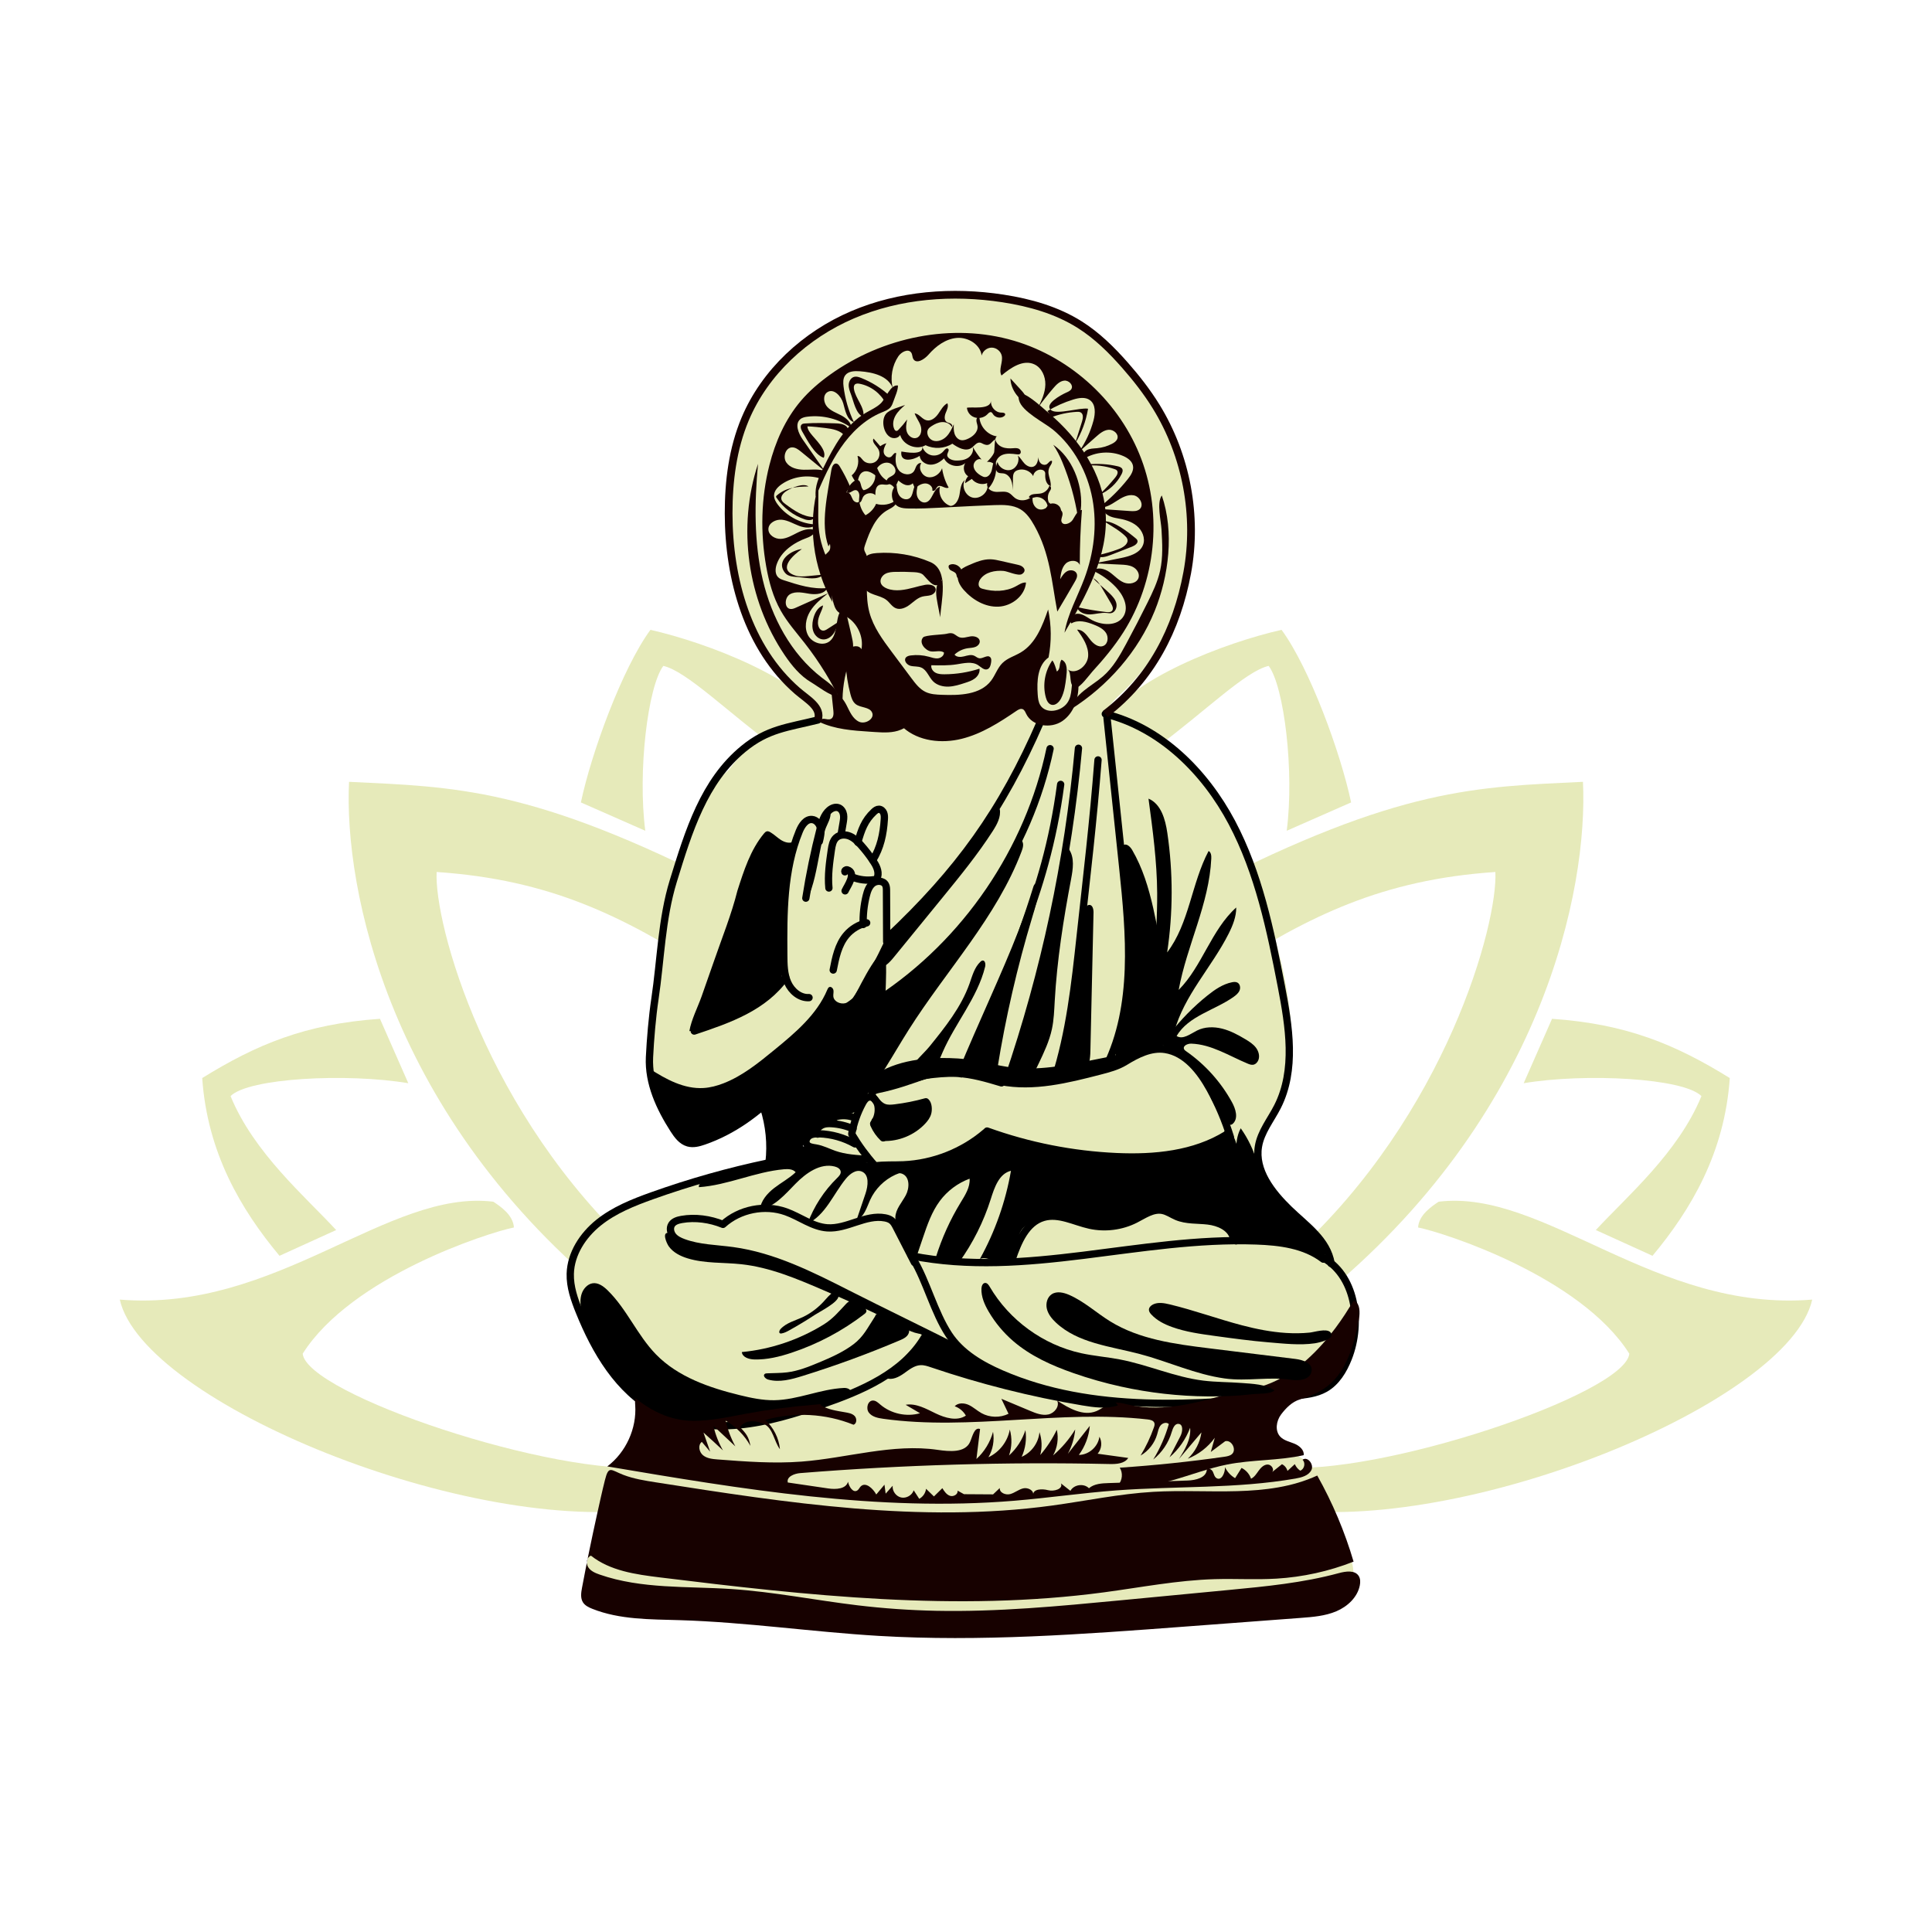 <?xml version="1.0" encoding="utf-8"?>
<!-- Generator: Adobe Illustrator 27.5.0, SVG Export Plug-In . SVG Version: 6.00 Build 0)  -->
<svg version="1.1" xmlns="http://www.w3.org/2000/svg" xmlns:xlink="http://www.w3.org/1999/xlink" x="0px" y="0px"
	 viewBox="0 0 500 500" width="600" height="600" style="enable-background:new 0 0 900 900;" xml:space="preserve">

<g id="Layer_4">
	<g>
		<path style="fill:#E6EABA;" d="M372.333,311c-1.891,1.246-5.131,3.444-5.333,6.667c6.667,1.333,42,12.667,54.667,32.667
			c-1.104,10.501-65.333,32-90.667,29.333c-0.526,1.401-2.566,6.835,0,10.667c47.333,7.333,132-27.333,138-54
			C428.333,339.667,399.667,307.667,372.333,311z"/>
		<path style="fill:#E6EABA;" d="M401.667,263.667c19.333,1.333,32,6.667,46,15.333c-1.333,19.333-10,34-20,46L413,318.333
			c8-8.667,21.333-20,27.333-34.667c-4.667-4.667-30-6-46-3.333L401.667,263.667z"/>
		<path style="fill:#E6EABA;" d="M311.667,229.667c50.667-26,70.667-26,98-27.333c1.333,27.333-10,86.667-68.667,134l-6-12
			c39.333-36,52.667-85.333,52-98.667c-29.333,2-48,11.333-70,25.333C318.333,253,311.667,229.667,311.667,229.667z"/>
		<path style="fill:#E6EABA;" d="M333,215l16.667-7.333C347,195,339,173,331.667,163C317,166.333,292.333,175.667,285,187.667
			c1.054-3.47,14,6,14,6c12.667-9.333,23.333-20,29.333-21.333C332.333,177.667,335,199.667,333,215z"/>
		<path style="fill:#E6EABA;" d="M127.667,311c1.891,1.246,5.131,3.444,5.333,6.667c-6.667,1.333-42,12.667-54.667,32.667
			c1.104,10.501,65.333,32,90.667,29.333c0.526,1.401,2.566,6.835,0,10.667c-47.333,7.333-132-27.333-138-54
			C71.667,339.667,100.333,307.667,127.667,311z"/>
		<path style="fill:#E6EABA;" d="M98.333,263.667c-19.333,1.333-32,6.667-46,15.333c1.333,19.333,10,34,20,46L87,318.333
			c-8-8.667-21.333-20-27.333-34.667c4.667-4.667,30-6,46-3.333L98.333,263.667z"/>
		<path style="fill:#E6EABA;" d="M188.333,229.667c-50.667-26-70.667-26-98-27.333c-1.333,27.333,10,86.667,68.667,134l6-12
			c-39.333-36-52.667-85.333-52-98.667c29.333,2,48,11.333,70,25.333C181.667,253,188.333,229.667,188.333,229.667z"/>
		<path style="fill:#E6EABA;" d="M167,215l-16.667-7.333C153,195,161,173,168.333,163C183,166.333,207.667,175.667,215,187.667
			c-1.054-3.47-14,6-14,6c-12.667-9.333-23.333-20-29.333-21.333C167.667,177.667,165,199.667,167,215z"/>
	</g>
	<path style="fill:#E6EABA;" d="M168.511,356.941c2.255,2.771,4.371,6.346,3.225,9.73c-0.349,1.029-0.985,2.157-0.477,3.117
		c0.176,0.333,0.47,0.585,0.757,0.828c0.171,0.144,0.344,0.287,0.516,0.431c-5.363,1.662-12.065,3.863-13.788,7.883
		c-2.495,5.82-3.745,15.695-6.15,22.698c-0.907,2.64-1.082,5.67,0.014,8.237c2.287,5.357,9.567,5.801,15.387,5.557
		c12.117-0.507,24.29-0.316,36.321,1.218c8.264,1.053,16.442,2.737,24.725,3.629c16.389,1.765,32.936,0.409,49.364-0.947
		c20.176-1.666,40.352-3.333,60.528-4.999c4.435-0.366,9.863-1.5,11.088-5.779c0.678-2.37-0.278-4.867-1.219-7.146
		c-2.465-5.972-4.929-11.945-7.394-17.917c-0.539-1.307-1.087-2.629-1.936-3.759c-2.555-3.401-7.169-4.344-11.361-5.065
		c-0.69-0.118-1.38-0.241-2.07-0.36c0.603-0.485,1.125-1.052,1.482-1.741c0.68-1.31,0.69-2.848,0.918-4.305
		c1.655-10.596,16.37-14.044,20.559-23.917c4.667-11-6.504-18.757-13-28c-3.746-5.331-9.601-10.396-10.248-16.879
		c-0.599-6.001,3.958-11.118,6.307-16.672c2.478-5.858,2.504-12.45,1.956-18.786c-1.409-16.296-7.132-31.484-13.015-46.747
		c-3.362-8.723-8.19-15.887-15.333-21.917c-5.931-5.007-12.202-9.389-19.613-11.137c0.92-1.431,2.002-2.81,3.608-4.26
		c4.401-3.973,8.002-8.752,11.088-13.811c5.82-9.541,6.625-16.375,7.125-23.375c0.236-3.298-0.005-6.468-0.193-9.77
		c-0.214-3.75-0.513-7.872-1.557-11.48c-1.273-4.401-3.246-8.364-5.196-12.508C289.875,85.5,268.093,74.967,245.25,76.375
		c-5.899,0.364-11.231,0.843-16.943,2.361c-6.52,1.732-12.49,4.528-17.932,8.514c-4.61,3.377-8.389,7.562-11.79,12.154
		C190,111,186.893,126.928,189.125,141.5c2.233,14.583,7.375,29.25,18.5,38.5c1.961,1.63,3.456,3.991,4.207,6.373
		c-0.922-0.341-1.912,0.183-2.488,1.002c-7.311,1.638-15.011,3.626-20.595,11.751c-7.083,5.875-8.312,13.633-12.083,22.208
		c-4.916,11.179-5.776,24.469-7.048,36.615c-0.778,7.427-3.883,18.501,0.715,24.385c6.968,8.917,23.849,5.846,34.845,3.176
		c1.408-0.342,2.874-0.713,4.286-0.389c2.86,0.656-2.439,5.301-2.798,8.213s4.737,4.17,3.051,6.572
		c-16.592,0.607-32.468,6.345-47.843,12.345c-2.983,1.164-5.274,2.823-7.5,5.125c-7.375,7.625-7.386,16.703-3.485,23.491"/>
	<g>
		<g>
			
				<path style="fill:none;stroke:#000000;stroke-width:1.887;stroke-linecap:round;stroke-linejoin:round;stroke-miterlimit:10;" d="
				M209.379,258.184c-2.397,0.153-4.555-1.709-5.521-3.908c-0.967-2.199-1.001-4.679-1.019-7.081
				c-0.081-10.846-0.101-22.027,4.011-32.064c0.611-1.491,1.705-3.19,3.31-3.047c1.139,0.102,1.991,1.189,2.207,2.313
				s-0.058,2.277-0.33,3.388"/>
			
				<path style="fill:none;stroke:#000000;stroke-width:1.887;stroke-linecap:round;stroke-linejoin:round;stroke-miterlimit:10;" d="
				M208.549,232.442c0.947-6.065,2.192-12.083,3.729-18.025c0.448-1.733,0.987-3.567,2.345-4.733
				c0.663-0.569,1.601-0.944,2.414-0.624c0.698,0.275,1.133,1.005,1.261,1.744c0.129,0.739,0.003,1.496-0.123,2.235
				c-0.165,0.97-0.33,1.94-0.495,2.91"/>
			
				<path style="fill:none;stroke:#000000;stroke-width:1.887;stroke-linecap:round;stroke-linejoin:round;stroke-miterlimit:10;" d="
				M218.711,230.55c0.59-1.284,3.066-4.66,0.561-5.434c-0.32-0.099-0.753,0.207-0.61,0.51"/>
			
				<path style="fill:none;stroke:#000000;stroke-width:1.887;stroke-linecap:round;stroke-linejoin:round;stroke-miterlimit:10;" d="
				M222,218c0.93-3.221,1.73-5.623,4.18-7.911c0.363-0.34,0.8-0.667,1.297-0.656c0.553,0.012,1.023,0.458,1.226,0.973
				c0.203,0.514,0.192,1.086,0.158,1.638c-0.238,3.835-0.979,7.338-3.002,10.605"/>
			
				<path style="fill:none;stroke:#000000;stroke-width:1.887;stroke-linecap:round;stroke-linejoin:round;stroke-miterlimit:10;" d="
				M215.634,251.043c0.613-3.194,1.296-6.541,3.391-9.029c1.346-1.598,3.229-2.735,5.27-3.181"/>
			
				<path style="fill:none;stroke:#000000;stroke-width:1.887;stroke-linecap:round;stroke-linejoin:round;stroke-miterlimit:10;" d="
				M214.521,229.817c-0.322-3.287,0.156-6.593,0.633-9.861c0.168-1.147,0.385-2.391,1.243-3.171c0.925-0.84,2.376-0.876,3.527-0.39
				s2.06,1.402,2.89,2.336c1.1,1.238,2.118,2.547,3.046,3.918c0.857,1.265,1.668,2.777,1.271,4.252
				c-0.055,0.206-0.14,0.415-0.305,0.551c-0.169,0.141-0.397,0.184-0.614,0.215c-1.894,0.276-3.861,0.039-5.635-0.681"/>
			
				<path style="fill:none;stroke:#000000;stroke-width:1.887;stroke-linecap:round;stroke-linejoin:round;stroke-miterlimit:10;" d="
				M223.39,239.261c-0.07-2.491,0.195-4.992,0.785-7.413c0.297-1.219,0.728-2.496,1.72-3.264c0.992-0.768,2.695-0.715,3.275,0.397
				c0.242,0.464,0.25,1.011,0.252,1.534c0.017,4.406,0.034,8.813,0.051,13.219"/>
			
				<path style="fill:none;stroke:#000000;stroke-width:1.887;stroke-linecap:round;stroke-linejoin:round;stroke-miterlimit:10;" d="
				M229.53,244.451c-3.688,7.862-7.61,14.214-12.854,21.136"/>
			
				<path style="fill:none;stroke:#000000;stroke-width:1.887;stroke-linecap:round;stroke-linejoin:round;stroke-miterlimit:10;" d="
				M226.105,290.807c0.964-1.284,1.38-2.967,1.123-4.552c-0.198-1.225-1.153-2.579-2.369-2.332c-0.777,0.158-1.273,0.905-1.65,1.603
				c-1.302,2.414-2.229,5.029-2.74,7.723"/>
			
				<path style="fill:none;stroke:#000000;stroke-width:1.887;stroke-linecap:round;stroke-linejoin:round;stroke-miterlimit:10;" d="
				M220.465,293.567c1.708,2.867,3.69,5.57,5.91,8.062"/>
			
				<path style="fill:none;stroke:#000000;stroke-width:1.887;stroke-linecap:round;stroke-linejoin:round;stroke-miterlimit:10;" d="
				M226.212,291.155c0.562,1.243,1.364,2.377,2.35,3.319"/>
			
				<path style="fill:none;stroke:#000000;stroke-width:1.887;stroke-linecap:round;stroke-linejoin:round;stroke-miterlimit:10;" d="
				M228.602,294.345c3.769,0.133,7.565-1.435,10.143-4.188c0.589-0.629,1.129-1.34,1.348-2.173c0.22-0.833,0.163-2.26-0.476-2.838
				c-2.612,0.731-5.279,1.263-7.971,1.589c-0.931,0.113-1.901,0.197-2.785-0.115c-1.206-0.426-2.039-1.506-2.802-2.532
				c-0.206-0.277-0.421-0.581-0.418-0.927c0.007-0.74,0.916-1.068,1.641-1.213c4.37-0.875,8.583-2.388,12.777-3.897"/>
			
				<path style="fill:none;stroke:#000000;stroke-width:1.887;stroke-linecap:round;stroke-linejoin:round;stroke-miterlimit:10;" d="
				M226.41,301.741c2.441-0.331,4.92-0.178,7.381-0.284c7.757-0.334,15.375-3.336,21.274-8.385"/>
			
				<path style="fill:none;stroke:#000000;stroke-width:1.887;stroke-linecap:round;stroke-linejoin:round;stroke-miterlimit:10;" d="
				M239.445,278.278c2.713-0.319,5.441-0.639,8.169-0.503c3.951,0.196,7.786,1.338,11.576,2.473"/>
			
				<path style="fill:none;stroke:#000000;stroke-width:1.887;stroke-linecap:round;stroke-linejoin:round;stroke-miterlimit:10;" d="
				M255.457,292.712c10.737,3.869,22.058,6.109,33.459,6.621c9.852,0.443,20.187-0.538,28.558-5.753"/>
			
				<path style="fill:none;stroke:#000000;stroke-width:1.887;stroke-linecap:round;stroke-linejoin:round;stroke-miterlimit:10;" d="
				M258.986,279.894c8.506,1.651,17.235-0.532,25.624-2.701c2.262-0.585,4.563-1.186,6.555-2.406
				c3.155-1.932,6.694-3.743,10.353-3.191c5.313,0.802,9.058,5.578,11.646,10.286c2.158,3.927,3.92,8.071,5.25,12.35"/>
			
				<path style="fill:none;stroke:#000000;stroke-width:1.887;stroke-linecap:round;stroke-linejoin:round;stroke-miterlimit:10;" d="
				M224.799,300.043c-3.017-0.156-6.082-0.321-8.934-1.317c-1.572-0.549-3.072-1.348-4.713-1.626
				c-0.891-0.151-1.958-0.234-2.407-1.019c-0.423-0.738,0.017-1.735,0.736-2.19c0.719-0.455,1.619-0.497,2.47-0.471
				c3.261,0.099,6.494,1.008,9.329,2.622"/>
			
				<path style="fill:none;stroke:#000000;stroke-width:1.887;stroke-linecap:round;stroke-linejoin:round;stroke-miterlimit:10;" d="
				M211.606,293.506c-0.161-0.235-0.323-0.469-0.484-0.704c0.379-0.859,1.138-1.543,2.032-1.83c0.646-0.208,1.339-0.213,2.017-0.175
				c1.925,0.109,3.83,0.564,5.596,1.335"/>
			
				<path style="fill:none;stroke:#000000;stroke-width:1.887;stroke-linecap:round;stroke-linejoin:round;stroke-miterlimit:10;" d="
				M215.681,290.393c-0.216-0.354-0.063-0.843,0.245-1.12c0.309-0.277,0.731-0.386,1.14-0.453c1.338-0.219,2.732-0.078,3.999,0.404"
				/>
			
				<path style="fill:none;stroke:#000000;stroke-width:1.887;stroke-linecap:round;stroke-linejoin:round;stroke-miterlimit:10;" d="
				M226.479,290.122c2.929,0.527,5.829,1.218,8.682,2.069"/>
			
				<path style="fill:none;stroke:#000000;stroke-width:1.887;stroke-linecap:round;stroke-linejoin:round;stroke-miterlimit:10;" d="
				M248.633,349.4c-9.209-4.674-20.161-9.947-29.371-14.622c-9.45-4.797-19.124-9.665-29.624-11.104
				c-4.303-0.59-8.752-0.606-12.819-2.13c-0.989-0.37-1.979-0.853-2.644-1.673c-0.665-0.82-0.919-2.051-0.356-2.944
				c0.53-0.841,1.59-1.157,2.568-1.332c3.532-0.63,7.394-0.082,10.716,1.272c4.312-3.91,10.822-5.21,16.305-3.256
				c3.631,1.293,6.872,3.896,10.717,4.155c5.086,0.342,9.917-3.538,14.924-2.584c0.616,0.117,1.234,0.316,1.722,0.711
				c0.541,0.438,0.874,1.076,1.193,1.696c1.564,3.044,3.128,6.088,4.691,9.132"/>
			
				<path style="fill:none;stroke:#000000;stroke-width:1.887;stroke-linecap:round;stroke-linejoin:round;stroke-miterlimit:10;" d="
				M211.667,186.333c-7.923,1.967-12.978,2.288-19.283,7.474C182.185,202.198,178.25,215,174.25,228
				c-3.039,9.876-3.25,20.5-4.75,30.5c-0.692,4.616-1.189,10.448-1.413,15.11c-0.321,6.683,2.645,13.097,6.265,18.724
				c0.938,1.457,2.057,2.983,3.724,3.453c1.339,0.377,2.765-0.009,4.079-0.463c15.231-5.263,25.616-19.055,35.051-32.119"/>
			
				<path style="fill:none;stroke:#000000;stroke-width:1.887;stroke-linecap:round;stroke-linejoin:round;stroke-miterlimit:10;" d="
				M179.667,266.833c9.129-3.052,18.03-6.164,23.632-13.992"/>
			
				<path style="fill:none;stroke:#000000;stroke-width:1.887;stroke-linecap:round;stroke-linejoin:round;stroke-miterlimit:10;" d="
				M269.333,186.667c-10.049,23.15-21.277,38.715-39.667,56"/>
			
				<path style="fill:none;stroke:#000000;stroke-width:1.887;stroke-linecap:round;stroke-linejoin:round;stroke-miterlimit:10;" d="
				M286.496,185.776c1.355,12.891,2.709,25.783,4.064,38.674c1.822,17.339,3.469,35.748-4.192,51.41"/>
			
				<path style="fill:none;stroke:#000000;stroke-width:1.887;stroke-linecap:round;stroke-linejoin:round;stroke-miterlimit:10;" d="
				M236.333,325.833c3.5,5.833,5.395,13.731,9.219,19.551c3.159,4.807,8.368,7.866,13.646,10.155
				c23.556,10.216,50.391,8.04,75.958,5.676c2.679-0.248,5.449-0.523,7.79-1.85c2.906-1.647,4.743-4.697,5.979-7.801
				c3.699-9.289,1.867-21.873-7.067-26.361"/>
			
				<path style="fill:none;stroke:#000000;stroke-width:1.887;stroke-linecap:round;stroke-linejoin:round;stroke-miterlimit:10;" d="
				M235.833,325c29.779,5.88,58.952-4.911,89.287-3.85c6.091,0.213,12.516,1.009,17.355,4.715"/>
			
				<path style="fill:none;stroke:#000000;stroke-width:1.887;stroke-linecap:round;stroke-linejoin:round;stroke-miterlimit:10;" d="
				M197.637,286.684c1.464,4.537,1.941,9.389,1.391,14.124"/>
			
				<path style="fill:none;stroke:#000000;stroke-width:1.887;stroke-linecap:round;stroke-linejoin:round;stroke-miterlimit:10;" d="
				M261.963,325.864c1.5-4.452,3.606-9.51,8.121-10.806c3.942-1.131,7.954,1.146,11.96,2.026c3.943,0.866,8.18,0.329,11.782-1.494
				c2.241-1.134,4.525-2.803,6.994-2.347c1.327,0.245,2.457,1.082,3.7,1.607c2.529,1.069,5.392,0.809,8.118,1.131
				c2.726,0.322,5.73,1.595,6.523,4.223"/>
			
				<path style="fill:none;stroke:#000000;stroke-width:1.887;stroke-linecap:round;stroke-linejoin:round;stroke-miterlimit:10;" d="
				M317.757,293.144c3.134,6.058,3.242,13.173,3.281,19.993c0.016,2.714,0.009,5.535-1.153,7.988"/>
			
				<path style="fill:none;stroke:#000000;stroke-width:1.887;stroke-linecap:round;stroke-linejoin:round;stroke-miterlimit:10;" d="
				M288.766,299.421c-2.695,5.793-6.225,11.197-10.449,15.99"/>
			
				<path style="fill:none;stroke:#000000;stroke-width:1.887;stroke-linecap:round;stroke-linejoin:round;stroke-miterlimit:10;" d="
				M198.792,300.979c-10.188,2.143-20.229,4.979-30.033,8.482c-4.894,1.749-9.814,3.712-13.864,6.969
				c-4.05,3.257-7.171,8.024-7.311,13.219c-0.092,3.399,1.071,6.697,2.343,9.85c4.129,10.23,10.108,20.439,19.845,25.626
				c6.509,3.467,14.161,4.346,21.502,3.646c7.342-0.7,14.453-2.895,21.428-5.29c10.209-3.506,20.996-8.071,26.519-17.345"/>
			
				<path style="fill:none;stroke:#000000;stroke-width:1.887;stroke-linecap:round;stroke-linejoin:round;stroke-miterlimit:10;" d="
				M286.05,184.777c14.381,3.545,25.809,14.975,32.745,28.062c6.936,13.087,9.999,27.826,12.808,42.368
				c2.01,10.406,3.817,21.718-0.976,31.17c-1.733,3.418-4.309,6.531-4.941,10.311c-1.036,6.192,3.404,11.884,7.912,16.254
				c4.508,4.369,9.852,7.87,10.904,14.059"/>
			
				<path style="fill:none;stroke:#000000;stroke-width:1.887;stroke-linecap:round;stroke-linejoin:round;stroke-miterlimit:10;" d="
				M271.758,193.757c-5.495,26.244-21.714,50.078-44.112,64.819c-2.655,1.747-5.493,3.408-8.645,3.815"/>
			
				<path style="fill:none;stroke:#000000;stroke-width:1.887;stroke-linecap:round;stroke-linejoin:round;stroke-miterlimit:10;" d="
				M274.5,203c-3.978,29.871-14.189,47.077-25.737,74.911"/>
			
				<path style="fill:none;stroke:#000000;stroke-width:1.887;stroke-linecap:round;stroke-linejoin:round;stroke-miterlimit:10;" d="
				M279.105,193.646c-2.698,29.523-8.695,57.63-18.271,85.688"/>
			
				<path style="fill:none;stroke:#000000;stroke-width:1.887;stroke-linecap:round;stroke-linejoin:round;stroke-miterlimit:10;" d="
				M284.167,196.667c-1.265,16.3-2.84,29.28-4.605,45.534c-1.353,12.452-2.726,25.005-6.553,36.932"/>
			<path style="fill:none;stroke:#170100;stroke-width:2;stroke-miterlimit:10;" d="M211.667,186.333
				c1.057-3.294-2.681-5.245-5.296-7.51c-12.8-11.087-17.782-28.984-17.803-45.918c-0.01-8.324,1.046-16.761,4.27-24.436
				c5.127-12.204,15.616-21.786,27.784-26.996c12.169-5.209,25.886-6.246,38.969-4.232c6.963,1.072,13.899,3.03,19.856,6.791
				c4.449,2.81,8.237,6.551,11.712,10.502c2.94,3.343,5.69,6.865,8.029,10.653c7.843,12.701,10.775,28.349,8.063,43.028
				c-2.712,14.678-9.338,27.502-21.201,36.562"/>
		</g>
		<g>
			<path style="fill:#170100;" d="M350.333,336.667c2.824,0.808,0.867,7.125,0.667,8c-2.667,11.667-7.333,15.333-14.591,17.505
				c-2,0.598-3.611,2.224-4.866,3.893c-1.254,1.669-1.644,4.239-0.207,5.753c0.944,0.995,2.389,1.28,3.658,1.803
				c1.268,0.523,2.563,1.613,2.407,2.976c-6.516,1.452-13.317,1.124-19.864,2.43c-9.451,1.886-18.692,7.167-28.138,5.257
				c1.085-1.177,1.253-3.1,0.389-4.448c9.044-0.599,18.065-1.54,27.038-2.822c0.69-0.099,1.417-0.215,1.957-0.656
				c1.353-1.105-0.013-3.807-1.705-3.373c-1.242,0.927-2.484,1.853-3.726,2.78c0.344-1.223,0.689-2.447,1.033-3.67
				c-1.754,2.422-4.211,4.327-6.994,5.42c1.916-1.773,3.19-4.225,3.54-6.812c-1.94,2.292-3.88,4.585-5.821,6.877
				c1.56-2.463,3.184-5.173,2.89-8.073c-1.098,2.942-2.952,5.598-5.336,7.643c0.941-1.821,1.882-3.643,2.823-5.464
				c0.585-1.133,0.798-3.048-0.468-3.191c-0.984-0.111-1.485,1.116-1.763,2.067c-0.818,2.803-2.52,5.341-4.803,7.162
				c1.763-2.853,3.127-5.953,4.04-9.18c-0.579-0.584-1.639-0.275-2.148,0.371c-0.509,0.646-0.647,1.497-0.874,2.287
				c-0.658,2.288-2.228,4.299-4.288,5.492c1.395-2.292,2.55-4.731,3.438-7.263c0.133-0.378,0.259-0.791,0.129-1.17
				c-0.222-0.646-1.031-0.831-1.71-0.909c-22.71-2.594-45.826,2.975-68.466-0.171c-1.367-0.19-2.865-0.489-3.706-1.583
				c-0.841-1.094-0.3-3.161,1.079-3.143c0.736,0.01,1.325,0.576,1.885,1.053c2.775,2.368,6.759,3.234,10.267,2.234
				c-1.239-0.728-2.477-1.456-3.716-2.184c2.701-0.461,5.294,1.034,7.761,2.227s5.538,2.086,7.822,0.573
				c-0.629-1.12-1.679-1.998-2.893-2.419c0.884-0.959,2.457-0.891,3.639-0.341c1.182,0.551,2.148,1.479,3.286,2.115
				c2.122,1.186,4.83,1.251,7.007,0.17c-0.618-1.293-1.237-2.586-1.855-3.879c2.475,1.038,4.95,2.076,7.425,3.114
				c1.507,0.632,3.131,1.277,4.731,0.942c1.6-0.335,2.987-2.117,2.284-3.592c3.043,2.016,6.755,4.114,10.135,2.735
				c1.445-0.59,2.634-1.772,4.156-2.114c1.318-0.296,2.68,0.083,3.994,0.397c9.799,2.34,19.652-0.953,29.337-3.73
				C339,358.667,349.981,336.566,350.333,336.667z"/>
			<path style="fill:#170100;" d="M218.655,365.488c0.903,0.154,1.882,0.307,2.52,0.964c0.637,0.657,0.583,2.009-0.296,2.266
				c-7.198-2.913-15.371-3.351-22.84-1.225c2.151,1.928,3.54,4.685,3.807,7.562c-1.553-2.048-1.765-5.434-4.099-6.509
				c-1.913-0.881-4.756-1.308-6.246,0.786c1.633,1.691,2.289,2.552,2.712,4.864c-1.493-2.704-3.737-4.988-6.413-6.528
				c0.527,2.316,1.373,4.559,2.506,6.647c-1.892-1.773-3.785-3.545-5.677-5.318c0.504,2.232,1.343,4.388,2.481,6.372
				c-1.659-1.568-3.343-3.11-5.051-4.624c0.577,1.65,1.154,3.3,1.731,4.95c-0.719-0.845-1.439-1.691-2.158-2.536
				c-1.066,0.806-0.726,2.624,0.313,3.466s2.462,0.978,3.795,1.08c7.225,0.554,14.485,1.108,21.71,0.556
				c11.794-0.902,23.528-4.742,35.233-3.036c3.063,0.447,7.089,0.798,8.354-2.027c0.654-1.461,1.104-3.931,2.604-3.373
				c-0.314,2.588-0.628,5.176-0.941,7.764c2.058-1.882,3.568-4.357,4.299-7.048c0.391,2.246-0.041,4.626-1.194,6.593
				c2.85-1.317,4.982-4.084,5.529-7.176c0.619,2.189,0.547,4.568-0.203,6.715c1.957-1.763,3.438-4.048,4.247-6.555
				c0.351,2.33,0.01,4.76-0.967,6.904c2.532-1.088,4.37-3.641,4.599-6.388c0.652,1.896,0.725,3.986,0.207,5.923
				c1.71-1.977,3.155-4.184,4.282-6.543c0.51,2.235,0.157,4.655-0.97,6.651c2.253-1.919,4.197-4.199,5.735-6.726
				c-0.208,2.202-0.862,4.361-1.911,6.308c1.896-2.41,3.792-4.819,5.689-7.229c-0.236,2.701-1.228,5.333-2.835,7.517
				c2.587-0.007,4.998-2.148,5.312-4.716c0.785,1.367,0.593,3.226-0.455,4.403c2.641,0.364,5.283,0.729,7.924,1.093
				c-0.959,1.496-3.061,1.614-4.837,1.575c-26.703-0.579-53.434,0.205-80.057,2.348c-1.538,0.124-3.608,0.942-3.212,2.434
				c3.493,0.513,6.987,1.027,10.48,1.54c1.955,0.287,4.584,0.167,5.105-1.739c0.245,1.286,1.306,2.968,2.406,2.258
				c0.387-0.25,0.557-0.729,0.886-1.052c1.259-1.238,3.183,0.537,4.015,2.094c0.708-0.846,1.417-1.693,2.126-2.539
				c0.102,0.775,0.204,1.551,0.307,2.326c0.606-0.684,1.211-1.368,1.817-2.051c-0.15,1.359,0.851,2.75,2.187,3.04
				s2.824-0.559,3.252-1.857c0.478,0.734,0.957,1.469,1.435,2.203c0.96-0.514,1.639-1.517,1.76-2.599
				c0.681,0.661,1.362,1.322,2.043,1.984c0.726-0.714,1.452-1.428,2.177-2.142c0.502,0.812,1.076,1.683,1.983,1.982
				s2.144-0.409,1.948-1.344c0.557,0.307,1.115,0.614,1.672,0.921c2.51,0.016,5.02,0.032,7.53,0.048
				c0.578-0.549,1.155-1.098,1.733-1.647c-0.122,1.22,1.516,1.893,2.699,1.571c1.183-0.322,2.165-1.192,3.358-1.479
				c1.192-0.287,2.806,0.504,2.576,1.708c-0.069-1.582,2.316-1.648,3.846-1.241c1.53,0.408,3.976-0.301,3.35-1.755
				c0.815,0.643,1.63,1.285,2.445,1.928c0.897-1.647,3.481-2.01,4.797-0.674c1.362-1.165,3.304-1.279,5.095-1.336
				c6.814-0.22,13.629-0.44,20.444-0.659c2.1-0.068,4.843-0.72,4.967-2.817c0.385-0.537,1.267-0.073,1.556,0.521
				c0.289,0.594,0.402,1.349,0.972,1.684c1.265,0.744,2.216-1.372,2.183-2.84c0.564,1.177,1.485,2.18,2.61,2.84
				c0.556-0.884,1.112-1.769,1.668-2.654c1.146,0.556,2.052,1.588,2.455,2.796c0.881-0.411,1.414-1.302,1.984-2.09
				c0.57-0.788,1.347-1.574,2.319-1.582c0.972-0.008,1.833,1.292,1.135,1.969c0.857-0.684,1.714-1.368,2.571-2.052
				c0.695,0.339,1.228,0.993,1.42,1.742c0.634-0.585,1.267-1.171,1.901-1.756c0.291,0.68,0.78,1.273,1.393,1.688
				c1.096-0.37,1.454-2.032,0.608-2.821c1.289-0.985,3.023,1.225,2.289,2.672c-0.734,1.446-2.539,1.916-4.138,2.194
				c-15.27,2.66-30.909,1.906-46.365,3.063c-8.81,0.66-17.562,1.941-26.366,2.673c-35.218,2.925-70.505-2.988-105.35-8.879
				c4.836-3.655,7.646-9.835,7.223-15.882c-0.044-0.63-0.113-1.302,0.188-1.858c0.846-1.565,3.204-0.641,4.712,0.303
				c3.951,2.474,8.591,3.836,13.252,3.891c4.482,0.053,8.882-1.069,13.304-1.801c5.566-0.912,11.166-1.163,16.796-0.929
				c-0.06,0.173-0.219,0.132-0.288,0.388C214.053,364.76,216.638,365.144,218.655,365.488z"/>
			<path style="fill:#170100;" d="M150.625,410.906c-0.237,1.265-0.447,2.669,0.234,3.761c0.535,0.858,1.509,1.326,2.449,1.7
				c7.098,2.821,14.962,2.698,22.596,2.93c17.208,0.523,34.294,3.047,51.48,4.068c26.353,1.565,52.773-0.413,79.098-2.389
				c10.041-0.754,20.081-1.507,30.122-2.261c3.138-0.236,6.341-0.486,9.238-1.716c2.897-1.229,5.485-3.633,6.08-6.723
				c0.156-0.812,0.158-1.704-0.28-2.405c-0.993-1.588-3.359-1.235-5.167-0.745c-9.297,2.522-18.94,3.447-28.529,4.363
				c-9.365,0.894-18.731,1.788-28.096,2.683c-15.824,1.511-31.69,3.024-47.583,2.7c-6.812-0.139-13.617-0.615-20.381-1.426
				c-10.88-1.305-21.661-3.477-32.595-4.203c-11.454-0.76-23.26,0.029-34.101-3.748c-1.12-0.39-2.297-0.885-2.943-1.88
				c-0.647-0.995-0.425-2.618,0.694-3.012c4.955,3.932,11.58,4.857,17.858,5.629c38.154,4.693,76.827,8.953,114.929,3.858
				c9.534-1.275,19.022-3.134,28.636-3.409c5.327-0.152,10.664,0.185,15.983-0.133c6.829-0.407,13.592-1.898,19.959-4.4
				c-2.279-7.75-5.439-15.24-9.401-22.28c-13.012,5.974-28.113,3.39-42.406,4.216c-8.81,0.509-17.481,2.357-26.225,3.55
				c-34.039,4.643-68.559-0.684-102.499-6.001c-2.862-0.448-5.75-0.903-8.454-1.942c-3.244-1.246-3.785-2.544-4.761,1.343
				c-0.763,3.037-1.429,6.102-2.107,9.159C153.077,398.41,151.8,404.648,150.625,410.906z"/>
			<path style="fill:#170100;" d="M209.948,176.6c-2.868-1.695-5.042-4.347-6.908-7.107c-9.651-14.278-12.261-33.083-6.865-49.45
				c-0.911,10.011-1.089,20.216,1.224,29.999c2.312,9.783,7.315,19.183,15.271,25.327c1.595,1.232,4.039,2.733,4.188,4.907
				C214.772,180.108,211.797,177.693,209.948,176.6z"/>
			<path style="fill:#170100;" d="M259.74,147.757c-2.233-0.193-4.761,0.309-6.045,2.146c-0.471,0.674-0.668,1.736-0.004,2.222
				c0.177,0.13,0.391,0.196,0.602,0.256c2.828,0.803,5.99,0.768,8.577-0.627c0.847-0.456,1.7-1.071,2.66-1
				c-0.271,3.444-3.675,6.099-7.126,6.249c-3.451,0.15-6.741-1.767-9.018-4.364c-1.092-1.246-2.029-3.029-1.254-4.493
				c0.492-0.929,1.524-1.413,2.486-1.835c1.834-0.803,3.744-1.622,5.745-1.569c0.902,0.024,1.788,0.226,2.667,0.427
				c1.549,0.354,3.099,0.708,4.648,1.063c1.214,0.278,2.182,1.459,0.794,2.334C263.532,149.158,260.799,147.849,259.74,147.757z"/>
			<path style="fill:#170100;" d="M244.024,150.481c-0.236-0.263-0.655-0.341-0.97-0.18c-1.149,1.737-0.789,4.026-0.385,6.069
				c0.223,1.128,0.446,2.255,0.669,3.383c0.187-4.119,2.417-12.152-2.558-14.287c-4.35-1.865-9.148-2.673-13.869-2.335
				c-1.176,0.084-2.487,0.318-3.168,1.28c-0.544,0.768-0.527,1.785-0.489,2.725c0.042,1.038,0.085,2.077,0.127,3.115
				c0.024,0.59,0.052,1.195,0.287,1.736c0.905,2.08,3.975,1.893,5.756,3.297c0.85,0.67,1.418,1.722,2.421,2.129
				c1.208,0.491,2.577-0.145,3.618-0.931c1.04-0.786,2.007-1.766,3.269-2.093c0.695-0.18,1.435-0.146,2.122-0.355
				c0.687-0.209,1.356-0.791,1.304-1.507c-0.082-1.122-1.63-1.372-2.738-1.173c-0.958,0.172-1.898,0.433-2.839,0.683
				c-2.305,0.61-4.802,1.141-7.023,0.275c-0.707-0.276-1.411-0.751-1.623-1.48c-0.261-0.899,0.352-1.868,1.173-2.318
				c0.821-0.45,1.795-0.5,2.731-0.519c1.581-0.032,3.164-0.005,4.743,0.082c0.932,0.051,1.979,0.182,2.548,0.922
				c1.015,1.015,2.441,3.133,3.74,2.247c0.613-0.419,0.9-0.936,0.959-1.49"/>
			<path style="fill:#170100;" d="M248.95,148.006c-0.156-1.394-1.829-2.385-3.126-1.852c-0.577,0.169-0.327,1.095,0.183,1.412
				c0.51,0.318,1.201,0.463,1.45,1.009c0.126,0.276,0.109,0.611,0.279,0.862c0.338,0.499,1.216,0.266,1.451-0.289
				s-0.011-1.204-0.38-1.682"/>
			<path style="fill:#170100;" d="M244.953,164.029c0.509-0.123,1.045-0.246,1.55-0.107c0.635,0.175,1.098,0.73,1.711,0.973
				c0.936,0.371,1.973-0.051,2.969-0.201c0.995-0.15,2.299,0.241,2.377,1.245c0.052,0.667-0.514,1.244-1.138,1.484
				c-0.624,0.24-1.311,0.238-1.972,0.337c-1.273,0.191-2.485,0.776-3.427,1.654c0.54,0.703,1.606,0.668,2.466,0.455
				c0.86-0.213,1.786-0.532,2.601-0.182c0.456,0.196,0.83,0.589,1.32,0.668c0.973,0.157,2.076-0.956,2.817-0.307
				c0.396,0.346,0.342,0.965,0.255,1.484c-0.108,0.64-0.288,1.379-0.882,1.642c-0.859,0.381-1.684-0.522-2.472-1.034
				c-1.598-1.039-3.688-0.498-5.571-0.207c-2.151,0.331-4.341,0.281-6.518,0.23c-0.167,0.778,0.377,1.572,1.082,1.941
				c0.705,0.369,1.533,0.404,2.329,0.4c3.064-0.015,6.126-0.507,9.041-1.451c0.156,0.941-0.386,1.889-1.134,2.482
				c-0.748,0.592-1.677,0.899-2.584,1.194c-1.389,0.452-2.801,0.909-4.261,0.966c-1.46,0.057-3.002-0.336-4.032-1.372
				c-1.119-1.125-1.605-2.939-3.064-3.561c-0.867-0.37-1.869-0.209-2.78-0.449c-0.911-0.24-1.773-1.281-1.251-2.065
				c0.283-0.425,0.84-0.557,1.347-0.622c1.546-0.197,3.13-0.084,4.632,0.33c0.777,0.214,1.561,0.511,2.363,0.426
				c0.801-0.085,1.621-0.719,1.567-1.523c-0.942-0.633-2.213-0.122-3.337-0.274c-1.452-0.196-3.271-2.247-2.053-3.63
				C239.442,164.341,243.984,164.263,244.953,164.029z"/>
			<path style="fill:#170100;" d="M276.19,181.939c-1.616,2.242-5.554,2.901-6.979,0.533c-0.492-0.817-0.587-1.806-0.655-2.758
				c-0.25-3.474-0.029-7.555,2.812-9.57c0.789-4.089,0.749-8.336-0.115-12.41c-1.472,4.228-3.209,8.793-7.048,11.096
				c-1.582,0.949-3.457,1.463-4.77,2.758c-1.299,1.282-1.848,3.14-2.956,4.59c-2.787,3.649-8.125,3.811-12.714,3.64
				c-1.437-0.053-2.921-0.118-4.218-0.738c-1.538-0.734-2.618-2.15-3.638-3.515c-1.703-2.279-3.406-4.559-5.109-6.838
				c-2.356-3.153-4.762-6.407-5.787-10.208c-1.126-4.178-0.477-8.596-0.514-12.923c-0.006-0.721-0.036-1.461-0.324-2.122
				c-0.179-0.411-0.456-0.79-0.515-1.235c-0.053-0.401,0.08-0.801,0.212-1.184c1.225-3.564,2.728-7.461,6.079-9.185
				c1.027-0.528,2.432-1.367,1.949-2.416c-1.437,1.117-3.429,1.48-5.168,0.943c-0.542,1.258-1.53,2.318-2.746,2.948
				c-0.869-1.01-1.431-2.281-1.591-3.604c-0.356,0.599-1.327,0.183-1.669-0.424c-0.342-0.607-0.49-1.393-1.094-1.739
				c-1.091-0.626-2.233,0.772-2.61,1.972c-0.377,1.2-0.982,2.737-2.238,2.667c-0.46,2.776-0.465,5.627-0.016,8.405
				c0.091,0.56,0.196,1.158-0.033,1.678c-0.276,0.628-0.966,0.974-1.33,1.556c-0.493,0.789-0.285,1.809-0.061,2.712
				c0.741,2.986,1.482,5.971,2.223,8.957c0.248,0.999,0.528,2.055,1.27,2.769c0.553,0.533,1.297,0.807,1.975,1.169
				c2.991,1.596,4.744,5.229,4.132,8.564c-0.606-1.146-2.468-0.958-3.282,0.051c-0.814,1.009-0.855,2.421-0.792,3.715
				c0.129,2.659,0.54,5.304,1.224,7.876c0.257,0.967,0.596,1.989,1.396,2.59c1.285,0.965,3.502,0.66,4.192,2.111
				c0.775,1.629-1.736,3.182-3.37,2.416c-1.634-0.766-2.394-2.612-3.202-4.225c-0.809-1.613-2.119-3.319-3.923-3.296
				c0.163,1.565,0.325,3.131,0.488,4.697c0.079,0.764,0.069,1.71-0.603,2.08c-0.512,0.282-1.14,0.064-1.721-0.002
				c-0.581-0.067-1.341,0.208-1.323,0.792c4.047,1.921,8.642,2.244,13.112,2.536c0.415,0.027,0.829,0.054,1.244,0.081
				c2.301,0.15,4.7,0.284,6.821-0.62c1.094-0.467,2.13-1.211,3.32-1.223c1.189-0.012,2.44,1.288,1.803,2.293
				c-1.391-0.818-2.947-1.353-4.546-1.565c3.996,3.526,9.926,4.156,15.098,2.873c5.172-1.283,9.76-4.223,14.166-7.22
				c0.486-0.33,1.083-0.676,1.625-0.45c0.475,0.198,0.678,0.744,0.902,1.208c1.573,3.246,6.368,3.904,9.351,1.876
				c2.983-2.028,4.261-5.889,4.185-9.497c-0.023-1.067-0.125-1.812-1.096-2.16C276.974,177.005,277.76,179.762,276.19,181.939z"/>
			<path style="fill:#170100;" d="M239.039,188.261c0.269-1.248-0.558-2.633-1.784-2.988c-1.226-0.355-2.665,0.374-3.104,1.573
				c-0.118,0.323-0.17,0.677-0.105,1.015c0.191,0.995,1.258,1.525,2.196,1.907c0.857,0.348,2.027,0.613,2.549-0.15
				c0.227-0.332,0.239-0.761,0.242-1.164c0.005-0.532,0.01-1.063,0.014-1.595"/>
			<path style="fill:#170100;" d="M278.172,150.536c0.36-0.616,0.733-1.332,0.508-2.009c-0.302-0.909-1.567-1.162-2.425-0.736
				c-0.858,0.426-1.395,1.291-1.887,2.113c0.173-1.444,0.4-3.005,1.429-4.032c1.03-1.027,3.146-1.009,3.649,0.356
				c-0.001-4.759,0.185-9.519,0.558-14.264c-1.208,0.157-1.729,1.559-2.394,2.579c-0.665,1.021-2.491,1.617-2.889,0.466
				c-0.238-0.688,0.336-1.415,0.261-2.14c-0.16-1.558-2.757-1.512-3.448-2.918c0.088,1.397-1.764,2.362-3.002,1.71
				c-1.238-0.653-1.629-2.378-1.078-3.664c-0.989,1.546-3.369,1.964-4.825,0.846c-0.529-0.406-0.937-0.971-1.526-1.284
				c-0.926-0.492-2.048-0.249-3.097-0.252c-1.049-0.003-2.311-0.506-2.402-1.551c-0.022,1.904-2.1,3.49-3.942,3.009
				c-1.842-0.481-2.879-2.882-1.966-4.553c-1.049,0.874-1.139,2.413-1.369,3.759c-0.23,1.346-0.983,2.901-2.348,2.962
				c-1.985-0.623-3.26-2.943-2.723-4.953c-1.846,0.539-1.897,3.786-3.802,4.055c-0.995,0.141-1.897-0.755-2.133-1.732
				c-0.236-0.977,0.018-1.998,0.271-2.97c-1.441-0.067-1.015,2.453-2.031,3.477c-0.725,0.731-2.061,0.4-2.701-0.406
				c-0.64-0.806-0.763-1.896-0.823-2.923c-1.86,1.361-1.513,4.744,0.584,5.7c0.766,0.349,1.631,0.394,2.472,0.415
				c2.879,0.071,5.758-0.079,8.633-0.228c0.993-0.052,1.986-0.103,2.979-0.155c3.543-0.184,7.087-0.369,10.632-0.492
				c2.325-0.081,4.796-0.099,6.786,1.105c1.589,0.961,2.654,2.58,3.563,4.199c4.095,7.288,4.474,14.457,5.941,22.259
				C275.185,155.729,276.662,153.12,278.172,150.536z"/>
			<path style="fill:#170100;" d="M226.835,120.753c-0.505,0.702-0.275,1.663-0.311,2.527c-0.07,1.673-1.357,3.22-2.989,3.594
				c-0.934-0.567-0.533-2.507-1.616-2.657c-0.314-0.044-0.618,0.118-0.877,0.3c-0.959,0.677-1.638,1.738-1.85,2.893
				c0.588,0.579,1.427-0.616,2.251-0.569c0.62,0.035,0.952,0.771,0.952,1.392c0,0.621-0.187,1.258-0.007,1.852
				c0.542-0.107,0.665-0.803,0.89-1.307c0.53-1.184,2.325-1.534,3.261-0.637c-0.036-1.045,0.12-2.376,1.121-2.679
				c1.074-0.325,1.888,0.401,2.83-0.428C228.356,123.616,227.924,123.331,226.835,120.753z"/>
			<path style="fill:#170100;" d="M272.531,111.214c5.389,4.471,8.913,11.002,10.186,17.887c1.273,6.885,0.369,14.088-2.091,20.643
				c-1.751,4.666-4.29,9.094-5.135,14.006c5.591-9.565,11.371-19.882,10.65-30.938c-0.664-10.177-6.9-19.315-14.701-25.883
				c-1.261-1.062-9.007-8.361-7.702-3.312C264.496,106.547,270.344,109.399,272.531,111.214z"/>
			<path style="fill:#170100;" d="M272.343,170.915c-1.924,2.726-2.562,6.321-1.692,9.542c0.216,0.8,0.617,1.673,1.409,1.917
				c1.04,0.319,2.033-0.64,2.536-1.605c0.876-1.681,1.117-3.609,1.345-5.491c0.192-1.591,0.427-3.818-1.218-4.553
				c-0.747,1.048-0.138,2.326-1.206,3.064C273.223,172.977,272.983,171.719,272.343,170.915z"/>
			<path style="fill:#170100;" d="M300.596,137.019c0.208,3.555,0.412,7.164-0.354,10.642c-0.646,2.93-1.959,5.664-3.294,8.35
				c-1.771,3.564-3.602,7.098-5.49,10.601c-1.64,3.042-3.375,6.126-5.981,8.397c-3.066,2.671-7.52,4.548-8.297,8.54
				c9.566-6.074,17.425-14.975,21.672-25.48c3.657-9.046,5.055-20.457,1.818-29.848
				C299.305,130.113,300.461,134.716,300.596,137.019z"/>
			<path style="fill:#170100;" d="M271.75,120.651c0.259-0.435,0.627-0.904,0.482-1.389c-0.516-0.118-0.833,0.535-1.266,0.839
				c-0.479,0.337-1.184,0.211-1.614-0.187c-0.429-0.398-0.614-1.006-0.626-1.591c-0.11,0.913-0.317,1.973-1.141,2.382
				c-0.817,0.406-1.816-0.079-2.443-0.742c-0.627-0.663-1.058-1.505-1.753-2.097c0.598,1.403-0.234,3.232-1.685,3.703
				c-1.451,0.471-3.199-0.521-3.538-2.008c-0.419,0.899-0.738,2.182,0.106,2.703c0.44,0.271,1.004,0.175,1.513,0.269
				c0.881,0.162,1.562,0.91,1.894,1.741c0.332,0.831,0.376,1.745,0.416,2.64c0.021-1.049,0.042-2.099,0.063-3.148
				c0.011-0.531,0.035-1.101,0.357-1.522c0.216-0.282,0.541-0.46,0.876-0.576c1.469-0.509,3.256,0.179,4.003,1.542
				c0.085-1.041,1.21-1.866,2.228-1.634c0.347,0.079,0.69,0.285,0.82,0.615c0.092,0.231,0.069,0.49,0.06,0.739
				c-0.042,1.19,0.32,2.468,1.418,2.903C272.132,124.012,270.634,122.526,271.75,120.651z"/>
			<path style="fill:#170100;" d="M271.905,130.818c-0.821-0.949-0.962-2.426-0.336-3.513c0.159-0.276,0.365-0.537,0.427-0.849
				c0.061-0.313-0.095-0.701-0.41-0.75c-0.303,1.005-1.195,1.807-2.226,2.001c-1.116,0.211-2.615-0.073-3.098,0.955
				c0.419,0.403,1.096,0.135,1.667,0.024c1.418-0.276,2.953,0.808,3.168,2.236c-0.861,1.005-0.307,2.835,0.967,3.193
				c1.274,0.358,2.701-0.916,2.489-2.222c-0.212-1.306-1.968-2.064-3.064-1.322"/>
			<path style="fill:#170100;" d="M274.903,119.517c1.927,4.633,3.298,9.497,4.076,14.454c0.594-0.882,0.755-1.982,0.811-3.044
				c0.302-5.734-2.331-12.502-7.204-15.809C273.514,116.506,274.262,117.976,274.903,119.517z"/>
			<path style="fill:#170100;" d="M215.152,121.643c0.124-0.799,0.57-1.837,1.36-1.665c0.387,0.084,0.637,0.451,0.842,0.79
				c0.967,1.604,1.829,3.27,2.579,4.986c-1.046,1.979-2.092,3.959-3.138,5.938c-0.542,1.026-1.094,2.081-1.245,3.232
				c-0.137,1.048,0.068,2.113-0.018,3.166c-0.095,1.166-0.485,2.393-1.131,3.3C212.253,135.639,214.239,127.515,215.152,121.643z"/>
			<path style="fill:#170100;" d="M211.758,133.547c0.018-2.689,0.036-5.378,0.054-8.067c-2.862,10.139-1.481,21.404,3.743,30.552
				c-0.564-0.988,0.089-4.588-0.084-5.89c-0.27-2.037-0.775-4.037-1.588-5.923C212.312,140.576,211.73,137.597,211.758,133.547z"/>
			<path style="fill:#170100;" d="M223.367,122.119c1.095-0.501,2.327,0.248,3.296,0.963c-0.491-1.782,1.444-3.649,3.26-3.308
				c1.286,0.242,2.36,1.849,1.549,2.876c-0.371,0.47-0.993,0.651-1.479,1.001c-0.486,0.35-0.822,1.104-0.396,1.524
				c0.814,0.029,1.593,0.541,1.942,1.277c0.315-0.7,0.63-1.4,0.946-2.099c0.544,0.448,1.106,0.907,1.778,1.119
				c0.672,0.212,1.49,0.121,1.957-0.406c0.177,0.418,0.354,0.836,0.531,1.254c0.811-0.581,1.689-1.186,2.687-1.205
				c0.997-0.018,2.066,0.854,1.847,1.828c0.258,0.209,0.651-0.001,0.842-0.272c0.191-0.271,0.306-0.613,0.582-0.797
				c0.816-0.545,1.95,0.803,2.797,0.308c-0.871-1.541-1.45-3.248-1.696-5.001c-0.543,1.476-2.135,2.601-3.678,2.294
				c-1.543-0.308-2.583-2.302-1.713-3.613c-0.49-0.141-0.985,0.249-1.235,0.693c-0.25,0.444-0.36,0.962-0.648,1.382
				c-0.864,1.261-2.992,0.965-3.93-0.243c-0.938-1.207-0.947-2.895-0.662-4.397c-0.454-0.315-0.829,0.472-1.239,0.843
				c-0.654,0.592-1.795-0.068-1.977-0.931s0.249-1.726,0.666-2.503c-0.566,0.166-1.104,0.428-1.583,0.773
				c-0.582-0.659-1.163-1.317-1.745-1.976c-0.498,0.906,0.65,1.782,1.2,2.658c0.644,1.026,0.375,2.523-0.585,3.261
				c-0.96,0.738-2.476,0.613-3.302-0.273c-0.437-0.469-0.822-1.174-1.462-1.129c0.549,1.766-0.07,3.835-1.498,5.009
				c0.405,0.804,0.819,1.542,1.464,2.108C222.062,124.125,222.282,122.615,223.367,122.119z"/>
			<path style="fill:#170100;" d="M238.012,117.978c0.126,1.315,1.486,2.27,2.808,2.281c1.321,0.011,2.549-0.722,3.497-1.642
				c0.908,1.975,3.838,2.634,5.503,1.238c-0.727,1.074-0.371,2.725,0.734,3.403c-0.464,0.484-0.749,1.136-0.79,1.805
				c0.582-0.372,1.163-0.744,1.745-1.116c0.891,1.18,2.613,1.648,3.979,1.082c-0.109,0.47,0.009,0.988,0.311,1.364
				c1.792-1.939,2.456-4.852,1.681-7.376c-0.555,0.739-0.576,1.733-0.799,2.63c-0.223,0.897-0.87,1.864-1.793,1.819
				c-0.337-0.016-0.65-0.17-0.943-0.336c-0.958-0.543-1.887-1.377-1.99-2.474c-0.103-1.096,1.117-2.243,2.077-1.705
				c-0.875-1.037-1.65-2.158-2.31-3.343c0.359,1.053-0.247,2.257-1.175,2.871c-0.928,0.614-2.095,0.745-3.208,0.707
				c-1.046-0.036-2.413-0.642-2.166-1.66c0.118-0.485,0.578-1.06,0.196-1.382c-0.368-0.31-0.85,0.189-1.151,0.565
				c-0.738,0.924-2.024,1.374-3.177,1.111c-1.153-0.263-2.117-1.225-2.382-2.378c0.604,2.63-4.507,1.516-5.39,1.409
				C232.853,119.92,236.471,119.031,238.012,117.978z"/>
			<path style="fill:#170100;" d="M230.489,113.174c0.837,0.426,2.027,0.219,2.466-0.61c0.752,2.623,4.23,4.023,6.59,2.652
				c2.169,1.063,4.888,0.909,6.923-0.393c1.459,1.047,3.426,2.116,4.916,1.115c0.758-0.509,1.352-1.529,2.255-1.388
				c0.297,0.047,0.555,0.222,0.828,0.347c1.808,0.826,1.985-0.574,3.124-1.21c0.156,0.928,0.919,1.67,1.792,2.021
				c0.873,0.351,1.843,0.368,2.781,0.296c0.536-0.041,1.115-0.1,1.575,0.179c0.46,0.279,0.626,1.058,0.162,1.329
				c-0.218,0.127-0.49,0.099-0.74,0.066c-1.277-0.166-2.627-0.332-3.81,0.175s-2.065,1.958-1.487,3.109
				c-0.411-0.902-1.459-1.466-2.438-1.312c0.712-0.724,1.441-1.472,1.835-2.408c0.173-0.41,0.039-4.298,0.798-4.202
				c-2.508-0.317-4.59-2.679-4.59-5.207c-0.499,0.017-0.799,0.598-0.779,1.096c0.019,0.499,0.242,0.968,0.297,1.464
				c0.173,1.544-1.278,2.795-2.723,3.366c-0.477,0.188-0.991,0.339-1.497,0.26c-0.823-0.128-1.453-0.851-1.72-1.641
				c-0.266-0.79-0.237-1.644-0.204-2.477c-0.517,1.154-1.053,2.338-1.956,3.223s-2.27,1.416-3.458,0.984
				c-1.188-0.432-1.89-2.056-1.123-3.062c0.204-0.267,0.481-0.467,0.762-0.651c0.832-0.547,1.76-1.009,2.754-1.059
				c0.994-0.05,2.062,0.39,2.525,1.271c0.235-0.279-0.01-0.721-0.331-0.894c-0.321-0.172-0.708-0.207-1.01-0.411
				c-0.714-0.483-0.575-1.572-0.244-2.368c0.33-0.796,0.774-1.686,0.416-2.47c-1.081,0.565-1.662,1.742-2.363,2.74
				c-0.702,0.998-1.822,1.947-3.011,1.67c-1.179-0.275-1.896-1.661-3.098-1.807c0.394,1.146,1.204,2.116,1.574,3.269
				c0.37,1.153,0.073,2.706-1.075,3.091c-1.032,0.347-2.156-0.507-2.506-1.539c-0.35-1.031-0.142-2.159,0.07-3.227
				c-0.676,0.925-1.413,1.804-2.205,2.632c-0.157,0.164-0.345,0.339-0.573,0.332c-0.268-0.008-0.457-0.265-0.569-0.509
				c-0.515-1.133-0.243-2.5,0.395-3.568c0.608-1.019,1.529-1.861,2.413-2.633c-1.388,0.564-4.012,1.098-4.978,2.344
				C227.99,108.783,228.631,112.227,230.489,113.174z"/>
			<path style="fill:#170100;" d="M251.754,107.812c1.206,0.657,2.84,0.4,3.785-0.596c0.276-0.291,0.618-0.673,0.994-0.534
				c0.227,0.084,0.342,0.328,0.474,0.531c0.588,0.9,1.97,1.148,2.835,0.509c0.16-0.118,0.313-0.287,0.303-0.486
				c-0.022-0.414-0.606-0.453-1.021-0.456c-1.504-0.011-2.823-1.506-2.646-3c-0.282,2.387-5.08,1.428-6.242,1.756
				C250.344,106.49,250.884,107.338,251.754,107.812z"/>
			<path style="fill:#170100;" d="M265.369,104.315c-0.897-0.588-1.69-1.333-2.332-2.191c-0.904-1.209-1.512-2.673-1.533-4.182
				c0.9,0.984,1.799,1.968,2.699,2.952c0.513,0.561,1.042,1.15,1.254,1.879c0.212,0.73,0.002,1.643-0.672,1.994"/>
			<path style="fill:#170100;" d="M231.237,103.807c-0.194,0.564-0.395,1.142-0.778,1.599c-0.58,0.693-1.483,1.005-2.318,1.35
				c-4.373,1.806-7.91,5.253-10.585,9.156c-2.674,3.903-4.567,8.277-6.444,12.62c-0.313-2.654,0.875-5.231,2.057-7.627
				c2.653-5.38,5.683-10.973,10.843-14.032c1.342-0.796,2.819-1.413,3.944-2.495c1.289-1.24,2.455-4.938,4.435-4.608
				C232.402,101.055,231.678,102.523,231.237,103.807z"/>
			<path style="fill:#170100;" d="M272.043,107.74c-0.203-0.101-0.438,0.226-0.279,0.387c2.191-0.894,4.533-1.417,6.896-1.541
				c0.359-0.019,0.742-0.023,1.051,0.161c0.733,0.437,0.572,1.527,0.315,2.341c-0.602,1.91-1.204,3.821-1.807,5.731
				c1.694-2.757,2.846-5.847,3.37-9.041c-2.162-0.355-7.958,1.615-9.553,0.371c-1.923-1.5,2.474-3.902,3.887-4.535
				c0.511-0.229,1.077-0.456,1.356-0.941c0.583-1.014-0.676-2.283-1.84-2.168c-1.164,0.115-2.06,1.043-2.822,1.93
				c-1.404,1.632-2.738,3.324-3.997,5.07c0.971-1.867,1.862-3.854,1.914-5.958c0.052-2.104-0.924-4.359-2.831-5.251
				c-2.878-1.346-6.091,0.831-8.518,2.881c-0.833-1.528,0.448-3.436,0.064-5.134c-0.263-1.164-1.392-2.072-2.585-2.08
				c-1.194-0.008-2.334,0.885-2.613,2.045c-0.351-2.883-3.537-4.799-6.431-4.554c-2.894,0.245-5.407,2.131-7.316,4.319
				c-1.056,1.21-3.097,2.525-3.928,1.151c-0.299-0.495-0.22-1.153-0.532-1.64c-0.748-1.164-2.586-0.214-3.357,0.934
				c-1.602,2.385-2.14,5.459-1.442,8.246c-1.16-3.179-5.139-4.139-8.514-4.381c-1.368-0.098-2.975-0.05-3.791,1.052
				c-0.593,0.801-0.549,1.895-0.428,2.885c0.389,3.199,1.299,6.334,2.683,9.245c-1.848-0.642-2.237-3.003-2.766-4.886
				s-2.472-3.95-4.113-2.884c-1.206,0.784-0.998,2.726-0.034,3.794c0.964,1.068,2.392,1.556,3.663,2.231
				c1.27,0.675,2.53,1.761,2.6,3.198c-3.247-2.304-7.36-3.355-11.314-2.891c-0.674,0.079-1.377,0.215-1.9,0.647
				c-1.531,1.262-0.478,3.717,0.657,5.344c1.881,2.695,3.763,5.39,5.644,8.085c-2.04-1.668-4.08-3.336-6.12-5.004
				c-0.679-0.555-1.44-1.14-2.317-1.121c-1.7,0.036-2.461,2.484-1.508,3.892c0.953,1.408,2.822,1.863,4.521,1.898
				c1.7,0.034,3.434-0.235,5.08,0.192c-0.276,0.686-0.552,1.371-0.828,2.057c-3.303-1.043-7.074-0.483-9.931,1.476
				c-1.002,0.687-1.959,1.668-2.003,2.882c-0.034,0.921,0.47,1.774,1.034,2.504c2.35,3.043,6.107,4.953,9.951,5.057
				c-1.157,1.085-3.012,0.918-4.497,0.36c-1.485-0.558-2.885-1.44-4.464-1.591c-1.579-0.152-3.446,0.821-3.488,2.407
				c-0.041,1.534,1.68,2.613,3.213,2.546c1.533-0.067,2.906-0.903,4.279-1.587c1.373-0.685,2.969-1.243,4.415-0.732
				c0.315,0.985-0.919,1.694-1.892,2.045c-3.395,1.222-6.715,3.465-7.878,6.881c-0.38,1.117-0.451,2.502,0.39,3.329
				c0.432,0.425,1.03,0.625,1.605,0.813c3.613,1.176,7.359,2.368,11.137,1.965c-0.762,1.54-2.868,1.758-4.568,1.504
				c-1.7-0.255-3.543-0.747-5.053,0.075c-1.509,0.822-1.611,3.704,0.101,3.854c0.495,0.043,0.975-0.164,1.429-0.368
				c2.756-1.233,5.511-2.466,8.267-3.699c-1.727,1.371-3.49,2.782-4.638,4.665c-1.148,1.882-1.575,4.363-0.503,6.289
				s3.928,2.82,5.619,1.405c2.541-2.126,0.935-7.258,3.871-8.793c0.576,2.466,1.151,4.931,1.727,7.397
				c0.212,0.91,0.426,1.832,0.406,2.766c-0.03,1.409-0.586,2.745-1.045,4.078c-1.224,3.556-1.799,7.335-1.687,11.095
				c-2.652-5.7-5.958-11.095-9.834-16.044c-2.142-2.735-4.47-5.354-6.175-8.381c-1.975-3.505-3.049-7.45-3.75-11.411
				c-1.536-8.678-1.349-17.688,0.826-26.229c1.533-6.018,4.091-11.86,8.109-16.595c2.201-2.593,4.807-4.82,7.57-6.804
				c13.587-9.758,31.626-13.52,47.669-8.779c14.905,4.404,27.466,16.097,32.925,30.648c5.459,14.551,3.689,31.621-4.64,44.742
				c-2.334,3.677-5.134,7.026-8.069,10.234c-0.671,0.734-3.269,4.345-4.31,4.147c-2-0.38-0.818-3.833-2.072-4.706
				c2.091,1.455,5.112-0.861,5.305-3.401c0.193-2.54-1.369-4.842-2.86-6.907c1.428-0.062,2.437,1.308,3.291,2.454
				c0.854,1.146,2.252,2.319,3.554,1.729c1.169-0.53,1.338-2.25,0.646-3.33c-0.692-1.081-1.934-1.658-3.124-2.138
				c-1.879-0.757-4.111-1.385-5.838-0.329c-0.833-0.904,0.303-2.458,1.531-2.507c1.228-0.049,2.299,0.756,3.351,1.393
				c2.773,1.68,7.062,1.987,8.668-0.83c1.36-2.385-0.122-5.411-2.006-7.409c-1.695-1.798-3.737-3.266-5.981-4.301
				c1.173-0.998,3.01-0.531,4.275,0.347c1.265,0.878,2.302,2.113,3.72,2.715c1.418,0.601,3.469,0.187,3.848-1.306
				c0.271-1.067-0.476-2.181-1.448-2.699c-0.971-0.518-2.113-0.579-3.212-0.63c-2.257-0.104-4.514-0.208-6.771-0.312
				c2.255-0.455,4.51-0.91,6.765-1.366c2.32-0.468,5.012-1.241,5.825-3.464c0.632-1.727-0.238-3.731-1.658-4.899
				c-1.42-1.169-3.275-1.656-5.089-1.956c-1.469-0.243-3.376-0.838-3.338-2.327c2.238,0.156,4.476,0.312,6.714,0.468
				c0.86,0.06,1.821,0.088,2.468-0.482c1.213-1.069,0.061-3.288-1.529-3.585c-1.589-0.297-3.131,0.607-4.484,1.492
				c-1.353,0.885-2.852,1.83-4.456,1.625c2.751-2.13,5.245-4.593,7.407-7.319c0.803-1.012,1.603-2.238,1.332-3.501
				c-0.253-1.178-1.363-1.968-2.466-2.454c-3.264-1.438-7.229-1.161-10.261,0.717c-0.546-0.722-0.025-1.83,0.77-2.262
				c0.795-0.432,1.746-0.413,2.647-0.497c1.347-0.127,2.669-0.512,3.873-1.13c0.593-0.304,1.198-0.714,1.406-1.347
				c0.395-1.205-0.997-2.382-2.262-2.293s-2.313,0.972-3.263,1.811c-1.475,1.303-2.95,2.606-4.425,3.908
				c1.711-2.454,2.992-5.208,3.765-8.098c0.491-1.835,0.624-4.143-0.9-5.276c-1.212-0.901-2.914-0.608-4.358-0.165
				c-2.331,0.716-4.574,1.721-6.661,2.983"/>
			<path style="fill:#170100;" d="M281.469,120.192c2.591-0.273,5.227-0.113,7.766,0.474c0.488,0.113,1.035,0.293,1.234,0.753
				c0.18,0.417-0.005,0.896-0.212,1.3c-1.223,2.385-3.313,4.314-5.789,5.341c1.494-1.414,2.895-2.927,4.191-4.526
				c0.42-0.519,0.831-1.291,0.389-1.791c-0.156-0.177-0.386-0.266-0.608-0.344c-2.372-0.837-4.934-1.132-7.434-0.855"/>
			<path style="fill:#170100;" d="M293.916,139.316c0.157,0.13,0.318,0.268,0.407,0.451c0.353,0.728-0.566,1.398-1.32,1.692
				c-1.859,0.724-3.717,1.449-5.576,2.173c-1.221,0.476-2.703,0.922-3.751,0.137c2.034-0.402,4.034-0.978,5.97-1.717
				c1.146-0.437,2.498-1.398,2.101-2.558c-0.123-0.36-0.403-0.642-0.681-0.902c-1.623-1.517-3.538-2.48-5.33-3.682
				C288.374,134.838,291.909,137.656,293.916,139.316z"/>
			<path style="fill:#170100;" d="M284.988,151.833c0.862,1.469,1.725,2.939,2.587,4.408c0.328,0.558,0.649,1.294,0.252,1.805
				c-0.339,0.436-0.991,0.419-1.54,0.354c-2.549-0.299-5.083-0.729-7.588-1.289c0.384,1.359,2.024,1.949,3.436,1.9
				c1.412-0.049,2.805-0.52,4.211-0.385c0.411,0.039,0.826,0.13,1.231,0.052c1.04-0.2,1.571-1.478,1.339-2.511
				c-0.232-1.033-0.996-1.853-1.751-2.596c-1.376-1.354-3.02-2.568-4.291-3.948C283.86,150.096,284.442,150.904,284.988,151.833z"/>
			<path style="fill:#170100;" d="M211.678,161.165c0.008,0.9,0.434,2.003,1.333,2.043c0.424,0.019,0.811-0.219,1.167-0.449
				c0.921-0.592,1.841-1.184,2.762-1.775c-0.295,1.047-0.601,2.117-1.23,3.005c-0.629,0.887-1.656,1.572-2.741,1.493
				c-1.088-0.079-2.019-0.925-2.426-1.937c-0.407-1.012-0.36-2.156-0.12-3.22c0.337-1.492,1.114-3.133,2.589-3.647
				C212.837,158.061,211.664,159.465,211.678,161.165z"/>
			<path style="fill:#170100;" d="M205.613,148.883c1.148,0.422,2.414,0.311,3.632,0.193c1.3-0.125,2.6-0.251,3.901-0.376
				c-1.609,1.538-4.192,0.854-6.409,0.664c-1.275-0.109-2.755-0.104-3.558-1.101c-2.594-3.221,1.728-5.919,4.344-6.167
				C205.433,143.507,201.124,147.241,205.613,148.883z"/>
			<path style="fill:#170100;" d="M203.604,127.025c-0.811,0.498-1.636,1.358-1.362,2.27c0.15,0.497,0.592,0.841,1.008,1.151
				c2.247,1.669,4.721,3.415,7.519,3.361c-0.247,0.917-1.554,0.912-2.456,0.613c-2.982-0.989-5.616-2.998-7.357-5.613
				c-0.055-0.082-0.11-0.171-0.108-0.27c0.003-0.134,0.109-0.239,0.21-0.327c2.415-2.111,5.195-2.247,8.182-2.316
				C207.91,124.949,204.998,126.17,203.604,127.025z"/>
			<path style="fill:#170100;" d="M209.789,112.161c-0.405-0.544-0.828-1.141-0.822-1.819c1.545,0.052,3.082,0.24,4.617,0.428
				c1.886,0.231,3.996,0.59,5.095,2.139c1.034-0.193,1.157-1.798,0.396-2.524c-0.761-0.725-1.915-0.798-2.966-0.828
				c-2.604-0.076-5.214-0.148-7.812,0.04c-0.265,0.019-0.545,0.046-0.759,0.204c-0.555,0.41-0.27,1.283,0.078,1.879
				c1.211,2.074,3.224,6.072,5.572,6.792C214.12,116.481,210.94,113.706,209.789,112.161z"/>
			<path style="fill:#170100;" d="M220.237,102.077c-0.316-0.821-0.638-1.673-0.588-2.551c0.05-0.878,0.577-1.794,1.432-2.005
				c0.583-0.144,1.192,0.058,1.751,0.278c2.747,1.082,5.289,2.679,7.457,4.683c-0.35,0.64-0.699,1.28-1.049,1.92
				c-1.323-2.598-3.886-4.529-6.748-5.084c-0.441-0.085-0.961-0.116-1.273,0.206c-0.27,0.279-0.276,0.717-0.224,1.102
				c0.331,2.448,2.911,4.835,2.436,7.263C221.479,107.15,220.926,103.866,220.237,102.077z"/>
			<path d="M173.091,322.572c1.147,1.597,3.013,2.527,4.894,3.098c4.464,1.356,9.243,1.01,13.882,1.513
				c7.413,0.804,14.397,3.767,21.243,6.723c6.766,2.922,13.53,5.874,20.023,9.36c2.284,1.226,4.898,2.557,7.346,1.704
				c-1.044-0.58-2.111-1.118-3.178-1.656c-5.12-2.581-10.239-5.161-15.359-7.741c-8.033-4.049-16.108-8.115-24.677-10.854
				c-2.048-0.654-4.135-1.235-6.277-1.418c-1.404-0.12-2.816-0.069-4.225-0.097c-3.484-0.069-6.958-0.629-10.288-1.656
				c-1.334-0.412-2.315-2.261-3.381-2.455C171.195,318.746,172.516,321.771,173.091,322.572z"/>
			<path d="M231.609,353.847c-0.945,0.78-1.99,1.629-2.212,2.834c1.535,0.548,3.201-0.297,4.53-1.241
				c1.329-0.945,2.686-2.065,4.315-2.14c0.92-0.042,1.816,0.263,2.689,0.559c12.741,4.324,25.831,7.623,39.1,9.852
				c3.078,0.517,6.298,0.968,9.272,0.02c-0.717-1.435-2.621-1.676-4.222-1.785c-8.58-0.58-17.057-2.658-24.932-6.111
				c-6.768-2.967-13.05-6.918-19.48-10.566C239.546,344.638,233.027,352.676,231.609,353.847z"/>
			<path d="M150.89,340.866c-0.79-2.605-1.211-5.778,0.666-7.749c0.47-0.494,1.076-0.878,1.748-0.997
				c1.46-0.26,2.832,0.734,3.898,1.767c5.009,4.855,7.719,11.674,12.596,16.661c5.684,5.812,13.748,8.587,21.645,10.519
				c2.921,0.714,5.894,1.343,8.901,1.306c6.124-0.075,11.939-2.895,18.057-3.172c0.759-0.034,1.803,0.265,1.707,1.019
				c-0.039,0.305-0.277,0.543-0.513,0.741c-2.492,2.086-5.983,2.349-9.223,2.611c-5.768,0.467-11.511,1.228-17.202,2.279
				c-4.526,0.836-9.056,1.86-13.658,1.864C165.468,367.725,154.647,353.25,150.89,340.866z"/>
			<path d="M220.859,347.911c-2.695,2.032-5.82,3.406-8.935,4.707c-2.648,1.107-5.35,2.185-8.198,2.543
				c-1.72,0.216-3.462,0.165-5.193,0.253c-0.23,0.012-0.479,0.034-0.652,0.187c-0.523,0.465,0.247,1.247,0.92,1.434
				c2.918,0.808,6.012-0.044,8.903-0.942c8.525-2.646,16.918-5.721,25.134-9.209c0.669-0.284,1.356-0.584,1.858-1.108
				c0.503-0.525,0.778-1.337,0.472-1.995c-0.181-0.389-0.532-0.669-0.881-0.921c-1.316-0.947-2.775-1.695-4.31-2.216
				c-0.655-0.222-1.653-0.672-2.354-0.61c-1.295,0.114-0.658-0.094-1.356,0.96C224.531,343.618,223.497,345.922,220.859,347.911z"/>
			<path d="M213.096,342.826c-6.372,3.933-13.656,6.379-21.11,7.089c0.14,1.352,1.836,1.87,3.195,1.91
				c3.299,0.098,6.562-0.706,9.694-1.747c6.764-2.248,13.147-5.638,18.797-9.984c0.243-0.187,0.502-0.404,0.55-0.706
				c0.04-0.254-0.081-0.503-0.215-0.722c-1.197-1.956-3.384-2.989-5.014-1.258C217.057,339.465,215.574,341.297,213.096,342.826z"/>
			<path d="M207.892,340.796c-2.035,0.975-4.396,1.51-5.91,3.184c-0.291,0.322-0.485,0.934-0.085,1.101
				c0.112,0.047,0.24,0.035,0.36,0.015c0.733-0.119,1.402-0.477,2.051-0.837c2.237-1.24,4.426-2.565,6.562-3.971
				c1.258-0.828,6.047-3.211,6.141-4.823c0.19-3.257-2.915,0.308-3.383,0.857C212.07,338.145,210.056,339.758,207.892,340.796z"/>
			<path d="M277.781,355.348c-5.585-1.954-11.098-4.423-15.577-8.29c-2.497-2.155-4.638-4.722-6.31-7.565
				c-1.079-1.835-1.984-3.878-1.896-6.005c0.026-0.633,0.296-1.414,0.927-1.463c0.549-0.042,0.935,0.507,1.213,0.983
				c5.063,8.661,13.856,15.053,23.656,17.197c3.289,0.719,6.662,0.98,9.97,1.609c7.308,1.391,14.226,4.568,21.608,5.483
				c3.316,0.411,6.665,0.365,9.993,0.622c2.533,0.195,6.396,0.304,8.451,1.941c-1.19,0.997-4.196,0.77-5.752,0.959
				c-3.798,0.462-7.64,0.598-11.464,0.568c-7.565-0.058-15.123-0.913-22.51-2.544C285.922,357.923,281.809,356.757,277.781,355.348z
				"/>
			<path d="M316.986,356.748c-7.578-1.037-14.629-4.382-22.025-6.333c-7.579-1.999-16.041-2.784-21.734-8.172
				c-1.031-0.976-1.966-2.134-2.298-3.514c-0.332-1.38,0.078-3.013,1.267-3.789c1.315-0.858,3.071-0.445,4.511,0.181
				c3.872,1.685,7.031,4.641,10.625,6.857c7.58,4.673,16.728,5.869,25.566,6.959c7.467,0.921,14.935,1.842,22.402,2.763
				c1.698,0.21,4.638,1.011,4.103,3.316c-0.515,2.218-3.5,2.35-5.252,2.079C328.505,356.222,322.729,357.534,316.986,356.748z"/>
			<path d="M314.389,345.739c-3.751-0.514-7.535-1.036-11.097-2.322c-1.979-0.714-3.919-1.693-5.343-3.242
				c-0.301-0.327-0.589-0.71-0.609-1.154c-0.028-0.621,0.484-1.145,1.041-1.423c1.321-0.659,2.898-0.368,4.334-0.024
				c6.316,1.513,12.432,3.77,18.716,5.414c3.723,0.974,7.523,1.731,11.37,1.976c2.043,0.13,4.096,0.118,6.134-0.089
				c1.216-0.124,4.34-1.149,5.354-0.108c1.619,1.662-2.879,2.712-4.022,2.879c-3.854,0.561-8.093,0.07-11.954-0.251
				C323.653,347.008,319.019,346.374,314.389,345.739z"/>
			<path d="M288.921,299.108c-1.992,5.912-7.05,10.201-10.352,15.495c0.425,1.783,2.185,2.873,4.017,2.863
				c1.852-0.011,3.71-0.022,5.546-0.26c3.062-0.397,6.039-1.431,8.688-3.017c0.81-0.485,1.619-1.033,2.55-1.192
				c2.201-0.376,4.104,1.474,6.238,2.132c1.571,0.484,3.26,0.308,4.895,0.483c3.416,0.365,6.46,2.235,9.373,4.058
				c2.634-5.8,1.468-12.533,0.253-18.786c-0.499-2.569-1.056-5.262-2.751-7.256c-4.364,3.601-10.339,4.392-15.977,4.855
				C297.218,298.826,293.115,298.97,288.921,299.108z"/>
			<path d="M226.08,290.334c-0.114,0.521,0.024,1.06,0.174,1.572c0.292,0.993,0.689,2.045,1.557,2.61
				c1.22,0.794,2.837,0.319,4.186-0.228c2.028-0.823,4.066-1.8,5.54-3.419c1.119-1.228,1.861-2.795,2.104-4.438
				c0.028-0.188,0.049-0.38,0.01-0.565c-0.103-0.5-0.624-0.825-1.133-0.873c-0.508-0.048-1.01,0.119-1.495,0.278
				c-2.678,0.879-4.96,0.993-7.713,1.089c-1.421,0.05-1.048-0.146-1.799,0.964C227.061,287.988,226.25,289.559,226.08,290.334z"/>
			<path d="M199.885,300.839c-0.251,0.053-0.502,0.104-0.75,0.154c0.662-3.6,0.454-7.357-0.602-10.862
				c-0.382-1.267-0.876-2.615-0.472-3.876c0.237-0.739,0.757-1.347,1.265-1.933c4.802-5.545,9.604-11.091,14.406-16.636
				c2.302-2.658,4.611-5.326,6.543-8.265c1.17-1.78,6.341-13.34,8.628-12.867c0.986,0.204-0.034,15.523,0,17.548
				c0.038,2.279,0.119,4.568-0.165,6.83c-0.673,5.35-3.331,10.217-5.939,14.936c-0.514,0.931-1.155,1.958-2.199,2.164
				c-0.509,0.1-1.033-0.019-1.552-0.031c-1.155-0.029-2.311,0.507-3.037,1.406c-0.235,0.291-0.443,0.63-0.782,0.786
				c-0.368,0.17-0.796,0.081-1.201,0.073c-1.661-0.033-3.151,1.605-2.963,3.256c-0.826-0.198-1.673,0.327-2.193,0.999
				c-0.52,0.672-0.819,1.487-1.27,2.207c-2.068,3.298-6.656,3.9-10.108,4.833c-4.945,1.338-9.89,2.678-14.834,4.018
				c-0.867,0.235-1.945,0.776-1.79,1.661c7.495-0.508,14.533-3.977,22.016-4.636c1.081-0.095,2.335-0.062,3.029,0.772
				c-1.666,1.586-3.735,2.676-5.554,4.084c-1.819,1.408-3.466,3.307-3.709,5.594c3.808-0.707,6.525-3.946,9.237-6.711
				c2.712-2.765,6.392-5.407,10.145-4.449c0.697,0.178,1.458,0.6,1.54,1.315c0.074,0.651-0.45,1.198-0.919,1.655
				c-3.385,3.304-6.024,7.369-7.662,11.807c4.652-2.203,6.649-7.617,9.907-11.602c1.024-1.253,2.611-2.482,4.114-1.884
				c1.995,0.793,1.666,3.688,0.976,5.721c-0.774,2.283-1.548,4.566-2.322,6.849c1.988-0.807,2.623-3.227,3.509-5.181
				c1.299-2.864,3.659-5.232,6.518-6.541c5.523-2.528,12.13-1.02,17.89-2.945c2.205-0.737,4.259-1.971,6.555-2.335
				c1.72-0.273,3.475-0.04,5.201,0.193c5.269,0.711,10.538,1.422,15.808,2.134c4.123,0.557,8.393,1.103,12.384-0.072
				c0.257-0.076,0.522-0.165,0.713-0.353c0.48-0.475,0.217-1.357-0.338-1.741c-0.556-0.384-1.274-0.411-1.949-0.431
				c-9.689-0.282-19.344-1.724-28.693-4.285c-1.264-0.346-2.567-0.716-3.865-0.534c-1.995,0.281-3.554,1.785-5.206,2.937
				c-3.184,2.22-7.028,3.254-10.809,4.129c-2.492,0.577-5.016,1.104-7.574,1.136c-3.518,0.045-6.973-0.844-10.379-1.728
				c-4.053-1.051-8.107-2.102-12.161-3.154c-0.743-0.193-1.511-0.387-2.27-0.272c-0.615,0.093-1.18,0.383-1.733,0.669
				c-2.076,1.074-4.151,2.148-6.227,3.223"/>
			<path d="M203.628,301.437c1.486-0.404,2.917-1.209,3.773-2.489c1.07-1.598,0.538-3.553-1.528-3.569
				c-1.633-0.013-3.946,1.333-5.384,2.091c-1.206,0.634-2.309,1.323-2.314,2.838C198.165,302.93,201.854,301.919,203.628,301.437z"
				/>
			<path d="M230.304,242.506c0.629-1.244,1.603-2.273,2.563-3.282c4.218-4.436,8.437-8.871,12.655-13.307
				c3.805-4.001,7.658-8.068,10.244-12.946c0.742-1.4,1.502-2.982,2.973-3.571c0.366,2.028-0.737,4.006-1.853,5.738
				c-3.872,6.01-8.403,11.564-12.923,17.104c-4.099,5.024-8.199,10.048-12.298,15.072c-1.017,1.246-2.264,2.843-3.925,3.149
				c-0.335-1.425,0.422-2.245,0.958-3.435C229.356,245.564,229.578,243.943,230.304,242.506z"/>
			<path d="M243.204,245.982c1.769-2.165,3.347-4.479,5.08-6.673c4.586-5.805,10.341-10.916,13.132-17.766
				c0.653-1.602,1.361-3.504,3.026-3.974c0.592,0.746,0.3,1.834-0.037,2.725c-6.449,17.064-19.406,30.718-29.176,46.124
				c-4.085,6.441-7.658,13.261-12.595,19.076c-0.192,0.227-0.408,0.465-0.699,0.525c-0.677,0.141-1.107-0.706-1.223-1.388
				c-0.401-2.357-0.084-4.775,0.344-7.128c0.701-3.855,1.698-7.657,2.978-11.361c0.926-2.68,1.777-6.156,4.165-7.918
				c2.437-1.798,5.242-3.058,7.647-4.976C238.547,251.096,241.019,248.657,243.204,245.982z"/>
			<path d="M240.576,270.804c4.048-5.012,8.168-10.151,10.329-16.221c0.716-2.013,1.271-4.211,2.823-5.678
				c0.157-0.148,0.337-0.294,0.552-0.317c0.684-0.074,0.83,0.946,0.666,1.614c-1.981,8.036-7.739,14.569-11.021,22.167
				c-0.551,1.276-1.053,2.616-1.999,3.635c-1.694,1.826-5.428,2.992-7.779,3.242C234.55,276.576,238.875,272.91,240.576,270.804z"/>
			<path d="M267.424,229.517c0.124-0.401,0.358-0.887,0.778-0.867c0.484,0.023,0.625,0.669,0.602,1.152
				c-0.123,2.572-0.904,5.061-1.648,7.527c-3.886,12.875-6.91,26.009-9.045,39.286c-0.217,1.352-0.863,3.079-2.229,2.977
				c-0.58-0.043-1.063-0.439-1.537-0.777c-1.338-0.954-3.105-0.932-4.362-1.72c-0.982-0.616-0.645,0.002-0.494-1.282
				c0.1-0.847,0.851-1.976,1.189-2.764c1.502-3.498,2.997-7,4.465-10.513c2.909-6.96,5.717-13.964,8.272-21.062
				C264.839,237.518,266.185,233.535,267.424,229.517z"/>
			<path d="M266.633,259.551c3.332-11.256,6.677-22.567,8.227-34.203c0.261-1.962,0.52-4.051,1.778-5.579
				c1.507,2.203,1.05,5.146,0.553,7.768c-1.977,10.425-3.636,20.933-4.229,31.527c-0.136,2.423-0.217,4.863-0.723,7.237
				c-0.671,3.148-2.068,6.088-3.453,8.993c-0.623,1.307-1.268,2.644-2.315,3.644c-1.067,1.018-3.906,2.143-5.119,0.62
				c-1.013-1.271,0.7-4.53,1.119-5.947C263.858,268.924,265.245,264.238,266.633,259.551z"/>
			<path d="M280.743,235.934c0.092-0.766,0.404-1.745,1.175-1.748c0.85-0.003,1.103,1.147,1.084,1.996
				c-0.187,8.245-0.373,16.489-0.56,24.734c-0.084,3.693-0.167,7.385-0.251,11.077c-0.046,2.008-0.249,4.327-1.901,5.471
				c-1.98,1.371-4.855,0.624-7.069,1.373c-0.611-2.613,1.479-7.394,2.057-10.1c0.777-3.637,1.498-7.285,2.163-10.944
				C278.762,250.542,279.863,243.251,280.743,235.934z"/>
			<path d="M260.931,276.145c-2.786-0.408-5.509-1.171-8.284-1.653c-3.103-0.539-6.26-0.724-9.409-0.678
				c-7.498,0.108-15.596,1.868-20.435,7.597c-0.327,0.387-0.62,1.019-0.227,1.339c0.188,0.153,0.454,0.148,0.695,0.132
				c9.924-0.643,19.513-6.361,29.278-4.477c2.028,0.391,3.979,1.104,5.986,1.593c9.588,2.337,19.612-0.545,28.939-3.769
				c0.961-0.332,8.855-2.524,7.229-3.925c-0.625-0.539-4.737,0.65-5.62,0.807c-1.873,0.333-3.738,0.711-5.603,1.086
				C276.083,275.684,268.497,277.251,260.931,276.145z"/>
			<path d="M288.758,273.014c-0.99-1.656,1.228-6.807,1.533-8.592c2.253-13.172,2.323-26.715,0.206-39.909
				c-0.238-1.485-0.505-2.988-0.364-4.485c0.046-0.488,0.168-1.026,0.575-1.3c0.814-0.548,1.801,0.395,2.295,1.243
				c5.435,9.333,6.184,20.553,8.829,31.024c1.146,4.536,2.679,9.086,2.464,13.76c-0.067,1.465-0.335,2.988-1.222,4.156
				c-0.874,1.151-2.237,1.814-3.579,2.348c-4.03,1.604-7.754,2.791-12.153,2.414"/>
			<path d="M312.489,257.631c1.893-1.513,3.96-2.941,6.336-3.42c0.47-0.095,0.983-0.145,1.408,0.077
				c0.681,0.356,0.858,1.31,0.571,2.023c-0.287,0.713-0.911,1.229-1.538,1.674c-4.927,3.503-11.72,4.916-14.755,10.144
				c1.635,1.012,3.565-0.567,5.284-1.43c1.98-0.995,4.341-1.026,6.49-0.486c2.149,0.539,4.126,1.607,6.027,2.746
				c0.997,0.597,2.003,1.237,2.71,2.159c0.707,0.923,1.066,2.195,0.625,3.271c-0.235,0.573-0.727,1.074-1.34,1.167
				c-0.483,0.073-0.964-0.109-1.415-0.297c-4.805-1.996-9.411-5.011-14.612-5.166c-0.93-0.028-2.219,0.554-1.852,1.409
				c0.109,0.254,0.349,0.423,0.576,0.581c4.886,3.402,8.97,7.948,11.83,13.17c0.945,1.725,1.683,4.074,0.309,5.481
				c-0.173,0.177-0.387,0.334-0.634,0.36c-0.394,0.041-0.737-0.252-1.012-0.537c-4.332-4.482-5.363-11.419-9.75-15.848
				c-1.581-1.596-3.447-2.605-5.519-3.408c-2.57-0.996-0.871-1.943,0.549-3.779C305.616,263.856,308.868,260.525,312.489,257.631z"
				/>
			<path d="M303.901,267.016c2.502-9.378,9.697-16.702,14.066-25.369c1.071-2.125,1.989-4.411,1.97-6.79
				c-6.479,5.823-8.769,15.149-14.897,21.34c2.133-11.623,7.889-22.196,8.44-34c0.034-0.734-0.042-1.624-0.696-1.959
				c-4.449,8.386-4.969,18.698-10.726,26.245c1.536-10.229,1.552-20.684,0.046-30.917c-0.515-3.501-1.615-7.508-4.875-8.882
				c1.097,8.124,2.196,16.274,2.249,24.472c0.039,5.902-0.465,11.802-0.286,17.701s1.081,11.894,3.753,17.157
				C303.16,266.438,303.674,266.597,303.901,267.016z"/>
			<path d="M332.865,321.83c3.428,0.958,6.88,1.926,10.072,3.502c0.155-1.055-0.415-2.071-1.003-2.961
				c-2.176-3.296-4.897-6.232-8.018-8.652c-2.189-1.698-3.598-3.881-5.082-6.22c-1.382-2.177-2.802-4.145-3.495-6.629
				c-0.886-3.173-2.327-6.19-4.239-8.872c-2.151,4.034-0.733,8.925-0.171,13.462c0.635,5.131-0.499,10.065-0.367,15.137
				c1.71,0.422,4.155-0.382,6.082-0.154C328.755,320.693,330.82,321.259,332.865,321.83z"/>
			<path d="M190.842,230.515c1.671-5.206,3.371-10.572,6.857-14.785c0.21-0.254,0.451-0.518,0.775-0.582
				c0.312-0.061,0.626,0.08,0.901,0.239c0.96,0.555,1.748,1.364,2.679,1.965c0.932,0.601,2.122,0.984,3.146,0.562
				c-0.296,1.868-0.591,3.737-0.887,5.605c-0.949,5.998-1.9,12.013-2.122,18.082c-0.112,3.067,1.016,6.712,0.474,9.733
				c-0.542,3.021-2.825,5.48-5.118,7.521c-1.809,1.611-4.132,2.5-6.399,3.357c-2.188,0.826-4.375,1.652-6.563,2.479
				c-1.858,0.702-4.24,2.094-6.179,2.165c0.516-2.983,2.138-6.101,3.163-8.974c1.094-3.066,2.171-6.139,3.232-9.217
				C186.86,242.694,189.31,236.642,190.842,230.515z"/>
			<path d="M218.809,259.616c-1.306,0.335-2.972-0.37-3.139-1.708c-0.067-0.532,0.107-1.074,0.029-1.604
				c-0.078-0.53-0.612-1.07-1.096-0.841c-0.262,0.124-0.39,0.417-0.502,0.684c-2.705,6.459-8.319,11.164-13.738,15.6
				c-4.066,3.329-8.223,6.707-13.121,8.611c-1.647,0.64-3.374,1.107-5.137,1.218c-5.05,0.317-9.795-2.272-14.037-5.029
				c0.58,5.33,2.287,10.535,4.977,15.173c0.76,1.31,1.631,2.611,2.888,3.457c2.192,1.475,5.166,1.267,7.598,0.235
				c2.432-1.032,4.479-2.774,6.61-4.337c8.318-6.103,18.475-9.845,25.418-17.477c3.628-3.988,6.207-8.922,7.41-14.177
				c0.104-0.454,0.196-0.938,0.038-1.377C222.387,256.33,219.855,259.348,218.809,259.616z"/>
			<path d="M208.923,232.79c-0.208-0.988-0.07-2.012,0.078-3.011c0.785-5.279,1.85-10.516,3.191-15.682
				c0.368-1.417,1.025-3.598,2.618-4c0.556,1.254-0.839,3.331-1.232,4.579c-0.63,2.003-1.054,4.064-1.458,6.122
				C211.323,224.857,210.668,229.003,208.923,232.79z"/>
			<path d="M233.507,303.779c1.975,0.789,1.912,3.689,0.905,5.563c-1.006,1.874-2.628,3.571-2.701,5.696
				c-0.054,1.559,0.756,3.002,1.54,4.35c1.246,2.143,2.492,4.285,3.739,6.428c0.62-1.828,1.239-3.656,1.859-5.484
				c1.127-3.325,2.286-6.712,4.381-9.529c1.94-2.609,4.652-4.636,7.704-5.759c0.158,2.227-1.156,4.254-2.318,6.16
				c-2.717,4.455-4.883,9.246-6.432,14.229c2.04,0.195,4.058,0.624,6.001,1.277c3.588-4.977,6.375-10.529,8.221-16.38
				c0.949-3.006,2.161-6.613,5.23-7.331c-1.38,7.977-4.106,15.719-8.027,22.801c2.114-0.787,4.425,1.371,6.598,0.765
				c1.507-0.421,2.355-2.023,2.737-3.541s0.492-3.147,1.299-4.487c1.34-2.224,4.204-3.002,6.8-3.065s5.238,0.388,7.765-0.209
				c0.571-0.135,1.129-0.322,1.668-0.554c4.753-2.049,7.292-7.15,9.443-11.857c0.379-0.83,0.751-1.836,0.263-2.607
				c-0.435-0.687-1.35-0.851-2.159-0.934c-3.7-0.38-7.435-0.42-11.143-0.12c-2.97,0.24-6.057,0.684-8.854-0.344
				c-1.367-0.502-2.591-1.335-3.942-1.879c-4.217-1.7-9.017-0.396-13.229,1.315c-4.213,1.711-8.441,3.859-12.988,3.829
				c-1.776-0.012-3.579-0.359-5.312,0.034c-1.295,0.294-2.642,1.172-2.958,2.461C230.799,304.22,232.126,303.227,233.507,303.779z"
				/>
		</g>
	</g>
</g>

</svg>
